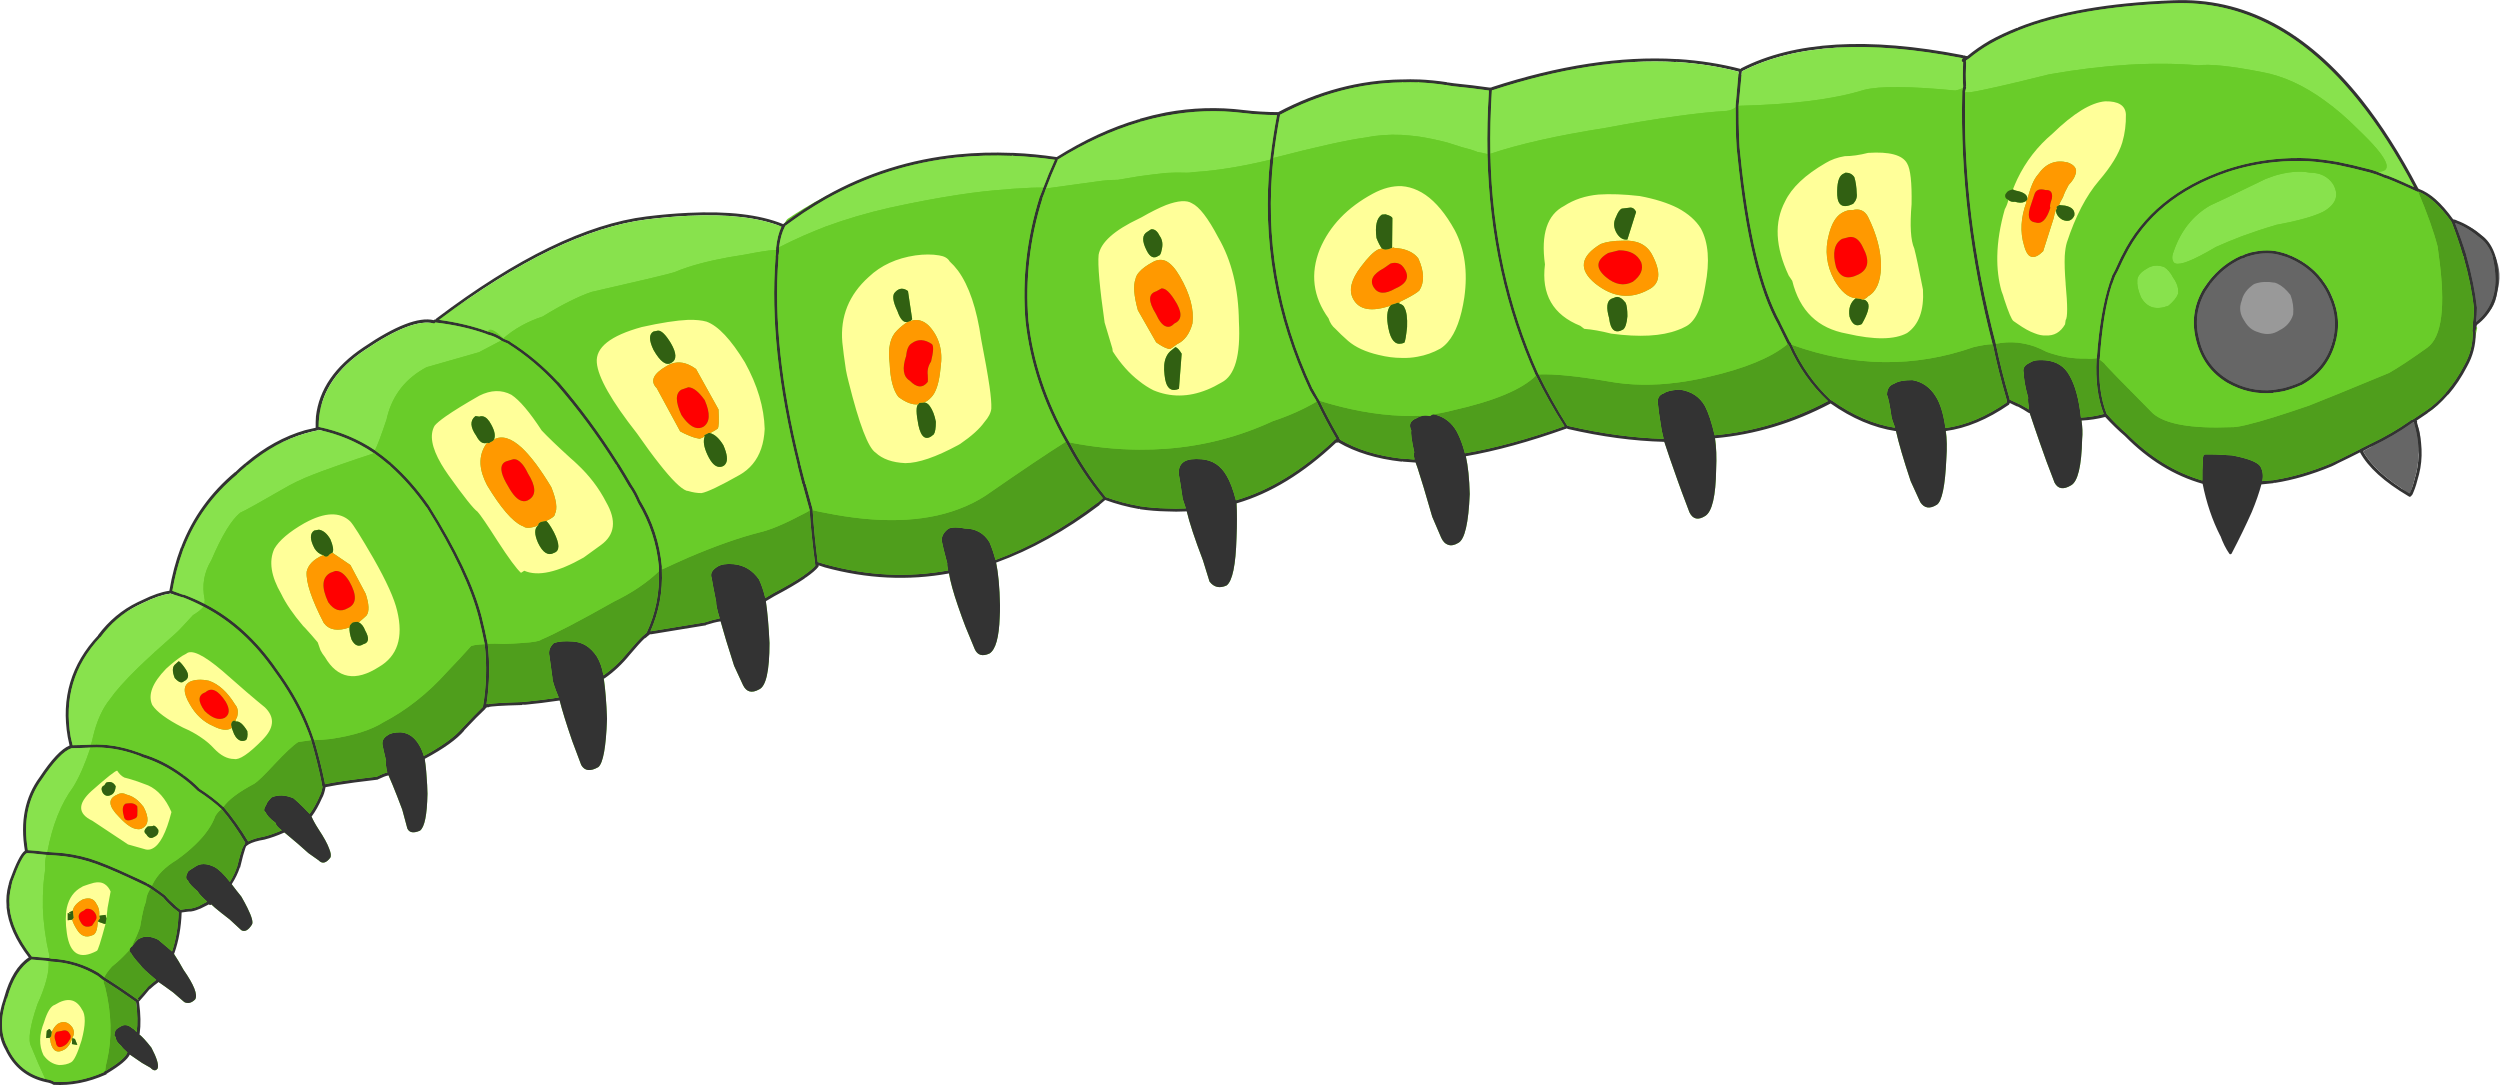 
<svg xmlns="http://www.w3.org/2000/svg" version="1.1" xmlns:xlink="http://www.w3.org/1999/xlink" preserveAspectRatio="none" x="0px" y="0px" width="417px" height="181px" viewBox="0 0 417 181">
<defs>
<g id="Layer1_0_FILL">
<path fill="#69CC29" stroke="none" d="
M 411.1 42.7
Q 410.299 39.898 409.15 36.95 405.95 32.45 405.1 32.6 403.4 31.6 403.25 31.75 398.713 23.013 393.65 16.7 379.951 -0.431 362.45 0.3 346.382 0.903 336.5 4.85 334.002 5.873 331.9 7.05 329.895 8.245 328.25 9.6 327.85 9.9 327.6 9.9
L 327.7 10.1 327.45 10.1 327.6 9.9
Q 327.6 9.65 327.6 9.5 325.244 9.039 323 8.7 302.387 5.576 291.25 12.7 285.753 11.057 279.85 10.55 268.523 9.581 255.7 12.8 252.231 13.671 248.65 14.85 245.75 14.45 242.55 14.15 242.024 14.058 241.5 13.95 238.96 13.593 236.45 13.5 235.121 13.445 233.8 13.45 223.287 13.673 213.3 18.95 210.25 18.95 207.4 18.6 200.967 17.809 194.5 19 192.252 19.457 190 20.1 183.169 22.17 176.3 26.45 172.457 25.975 168.75 25.85 164.171 25.749 159.8 26.2 147.995 27.392 137.7 32.75 135.851 33.706 134.05 34.8 132.712 35.612 131.4 36.5
L 131.2 36.7
Q 130.9 37.2 130.6 37.65 122.65 37.7 115.05 38.25 114.925 38.259 114.8 38.25 91.548 40.072 72.6 53.55 71.45 54.35 70.2 55.15 66.55 56.7 64.8 57.6 54.261 62.76 53.05 69.45 52.881 70.409 52.9 71.4 52.9 71.65 54.2 71.8 52.504 72.037 50.9 72.45 45.496 73.879 41.15 77.4 40.254 78.13 39.4 78.95 33.223 84.103 30.4 91.45 29.087 94.862 28.5 98.75 29 99.3 29.3 99.55 26.4 99.75 23.85 101 23.392 101.125 22.95 101.25 19.148 102.611 16.55 106.15 9.848 113.268 11.55 122.95 11.704 123.741 11.9 124.55 9.85 125.2 6.8 129.8 3.15 134.75 4.45 142.05 3.5 142.35 1.85 147 1.763 147.249 1.7 147.5 1.137 149.399 1.35 151.4 1.754 155.396 5.2 159.8 2.3 161.5 0.95 166.45 -0.85 171.55 1.15 175 3.15 179.25 7.7 180.25 8.55 180.4 9 180.7 13.2 180.95 17.55 179.05 17.6 178.8 17.85 178.8 20.95 176.9 21.45 175.75 22.5 176.45 23.7 177.3
L 25.1 178.1
Q 25.85 178.9 26.3 178.2 26.6 177.3 25.25 174.75 23.85 172.95 23.05 172.4 23.35 170.05 22.65 167.3 22.9 167.2 22.9 167 23.95 165.85 24.8 164.85 25.55 164.15 26.25 163.65 27.2 164.3 28.9 165.55
L 30.75 167.15
Q 31.65 167.6 32.55 166.7 33.25 165.55 30.6 161.75 29.75 160.2 28.9 158.9 29.95 155.8 30.05 152.05 30.25 151.95 31.5 151.8 32.111 151.861 33.2 151.4 33.874 151.106 34.75 150.6 35 150.5 35.05 150.7 35.405 151.024 35.85 151.4 36.848 152.243 38.3 153.35
L 40.25 155.15
Q 41.1 155.65 42 154.25 42.408 153.731 41.25 151.4 40.846 150.586 40.25 149.55 39.35 148.45 38.5 147.3 39.35 145.95 39.8 144.65 40.321 142.481 40.65 141.55 40.931 140.871 41.1 140.85 41.1 140.7 41.3 140.7 42.25 140.1 44.05 139.8 45.6 139.4 47.25 138.7 48.271 139.53 49.7 140.75 50.13 141.143 50.6 141.55 51.009 141.91 51.45 142.3
L 53.15 143.5
Q 54.05 144.45 55.1 143.05 55.331 142.588 54.9 141.55 54.468 140.341 53.15 138.35 52.15 136.8 51.85 135.95 52.7 134.8 53.5 133.05 53.85 132.4 54.05 131.25
L 54 131.1
Q 54.319 131.027 54.7 130.95 57.272 130.45 62.95 129.8 64.1 129.2 64.7 129.1 65.072 129.918 65.5 130.95 66.221 132.694 67.1 135.05
L 67.95 138.2
Q 68.45 139.25 70.05 138.55 71.2 137.7 71.3 132.4 71.279 131.65 71.25 130.95 71.117 128.29 70.8 126.35 75.4 123.85 77.25 121.7 79.5 119.25 80.8 118.05 81.2 117.6 81.4 117.75 81.781 117.512 87.05 117.3 87.319 117.31 87.6 117.3 90.25 117.05 93.3 116.6 93.9 119.1 95.45 123.6
L 96.95 127.6
Q 97.8 129.1 99.8 127.95 101 126.95 101.25 119.9 101.1 115.75 100.7 112.95 103 111.35 104.9 109 106.5 107.1 107.4 106.3
L 107.8 106.3 108.1 105.65
Q 108.3 105.55 108.55 105.55
L 117.7 104.05
Q 119.15 103.55 120.15 103.4 120.9 106.25 122.45 111.05
L 123.95 114.3
Q 124.8 116 126.6 115 128.35 114.25 128.35 107.25 128.15 102.9 127.7 100.05
L 129.05 99.25
Q 132.213 97.551 134.05 96.3 135.727 95.163 136.3 94.4
L 136.2 93.95
Q 136.951 94.182 137.7 94.4 148.084 97.265 158.25 95.4 158.564 97.526 159.8 101.1 160.097 101.996 160.45 102.95 160.731 103.723 161.05 104.55
L 162.6 108.3
Q 163.3 109.8 165.05 109 166.577 108.025 166.75 102.95 166.808 102.041 166.8 101 166.7 96.25 166.1 93.65 174.8 90.45 183.25 84.05
L 184.3 83.15
Q 187.123 84.126 190 84.6 192.234 85 194.5 85.05 196.191 85.148 197.9 85.05 198.55 87.95 200.65 93.45
L 201.75 97
Q 202.85 98.45 204.6 97.65 206.05 96.55 206.25 89.7 206.4 86.1 206.25 83.7 214.65 81.25 222.75 73.6
L 223.25 73.3 223.35 73.55
Q 227.6 76.057 233.8 76.7 234.895 76.84 236.05 76.9 236.221 77.361 236.45 78.05 237.289 80.581 238.9 86.2
L 240.4 89.7
Q 240.846 90.638 241.5 90.85 242.241 91.161 243.25 90.55 244.85 89.7 245.15 82.4 245.05 78.4 244.45 75.85 251.95 74.55 261.05 71.35
L 261.3 71.25
Q 269.9 73.25 277.55 73.45 278.3 75.868 279.85 80.2 280.159 81.061 280.5 82
L 281.8 85.45
Q 282.65 87.2 284.45 86.05 286.15 84.95 286.25 78.35 286.4 75.15 286.05 72.85 296.05 71.95 305.35 67 310.7 70.8 316.2 71.65 316.85 74.7 318.7 80.25
L 320.3 83.75
Q 321.286 85.278 323 84.2 323.025 84.216 323.05 84.2 324.35 83.35 324.65 76.5 324.85 73.7 324.55 71.65 329.65 70.95 334.95 67.3
L 335 66.85
Q 335.767 67.161 336.5 67.5 337.534 68.036 338.5 68.65 338.838 69.75 339.4 71.4 340.167 73.661 341.35 76.95
L 342.7 80.5
Q 343.55 82.1 345.45 80.95 347.15 80 347.3 73.25 347.45 71.7 347.15 69.9 348.47 69.837 349.75 69.6 350.507 69.454 351.25 69.25 352.9 71.1 354.6 72.55 360.45 78.5 367.65 80.5 367.55 78.7 367.7 76.65 367.65 76.45 367.8 76.05 369.45 76 372.2 76.2 376 76.9 376.8 77.9 377.45 79.05 377 80.55 378.184 80.465 379.4 80.25 383.883 79.606 388.8 77.6 389.407 77.301 390 77 392.88 75.585 395.45 74.3 399.1 72.55 402.15 70.4 402.488 70.219 402.8 70.05 402.778 69.995 402.75 69.95 402.794 69.994 402.8 70 403.257 69.782 403.65 69.55 406.2 68.3 408.05 65.95 409.8 63.65 411.2 61 412.55 58.4 413 55.6 413.107 55.151 413.2 54.7 412.9 54.35 412.9 54.1 412.75 54.1 412.7 54.25 412.9 52.8 412.9 51.35 412.437 47.215 411.1 42.7
M 368.1 47.3
Q 369.711 45.079 372.3 43.6 373.135 43.127 373.95 42.7 374.579 42.36 375.2 42.05 377 41.85 378.9 42 379.012 41.814 379.4 41.9 379.534 41.973 379.7 42.05 380.15 42 381.05 42.3 381.627 42.478 382.15 42.7 385.643 44.113 387.8 47.3 388.058 47.687 388.3 48.1 390.75 52.1 389.15 56.7 388 61.5 383.95 63.95 381.694 65.128 379.4 65.4 377.119 65.648 374.8 65 370.15 63.65 367.65 59.45 365.2 55.15 366.4 50.65
L 366.55 50.35
Q 367.145 48.681 368.1 47.3 Z"/>

<path fill="#666666" stroke="none" d="
M 372.3 43.6
Q 369.711 45.079 368.1 47.3 367.145 48.681 366.55 50.35
L 366.4 50.65
Q 365.2 55.15 367.65 59.45 370.15 63.65 374.8 65 377.119 65.648 379.4 65.4 381.694 65.128 383.95 63.95 388 61.5 389.15 56.7 390.75 52.1 388.3 48.1 388.058 47.687 387.8 47.3 385.643 44.113 382.15 42.7 381.627 42.478 381.05 42.3 380.15 42 379.7 42.05 379.534 41.973 379.4 41.9 379.012 41.814 378.9 42 377 41.85 375.2 42.05 374.579 42.36 373.95 42.7 373.135 43.127 372.3 43.6
M 375.4 85.3
Q 376.45 82.7 377 80.55 377.45 79.05 376.8 77.9 376 76.9 372.2 76.2 369.45 76 367.8 76.05 367.65 76.45 367.7 76.65 367.55 78.7 367.65 80.5 368.55 85.3 370.6 89.3 371.2 91 372.05 92.2 373.95 88.5 375.4 85.3
M 402.95 70.35
Q 402.895 70.543 402.15 70.4 399.1 72.55 395.45 74.3 396.65 77.05 401.95 82.85 403.1 78.05 403.15 76.3 404.402 73.054 402.95 70.35
M 409.15 36.95
Q 410.299 39.898 411.1 42.7 412.437 47.215 412.9 51.35 412.9 52.8 412.7 54.25 412.75 54.1 412.9 54.1 414.6 52.9 415.6 51.45 416.35 50.3 416.5 48.75 417.482 45.634 416.15 42.7 415.943 42.197 415.65 41.7 413.9 38.15 409.8 37.05 409.1 36.7 409.15 36.95 Z"/>
</g>

<g id="Layer0_0_FILL">
<path fill="#333333" stroke="none" d="
M 409.9 36.8
Q 409.506 36.625 409.3 36.6 409.255 36.588 409.2 36.6 406.258 32.506 403.45 31.5 403.402 31.456 403.35 31.4 398.916 22.908 394 16.7 380.163 -0.715 362.45 0.05 346.49 0.656 336.65 4.55 336.582 4.601 336.55 4.65 336.473 4.646 336.4 4.65 333.959 5.619 331.9 6.75 329.832 7.956 328.15 9.35 327.896 9.37 327.7 9.25 327.643 9.231 327.55 9.25
L 327.5 9.25
Q 327.471 9.213 327.4 9.2 303.689 4.581 290.4 11.4 290.376 11.451 290.35 11.5 285.334 10.197 279.85 9.85 279.798 9.85 279.7 9.85 279.687 9.851 279.6 9.85 265.679 9.052 248.8 14.55 248.776 14.585 248.75 14.6 248.709 14.601 248.65 14.6 248.586 14.59 248.5 14.6 248.472 14.607 248.4 14.6 245.637 14.201 242.6 13.9 242.037 13.799 241.5 13.75 241.468 13.743 241.4 13.75 241.37 13.712 241.3 13.7 238.975 13.349 236.7 13.25 236.631 13.25 236.55 13.25 236.52 13.251 236.45 13.25 235.25 13.2 234.05 13.25 233.98 13.251 233.9 13.25 233.869 13.25 233.8 13.25 223.261 13.397 213.2 18.7 210.227 18.695 207.4 18.35 200.977 17.555 194.5 18.75 192.339 19.172 190.15 19.8 190.092 19.826 190.05 19.9 189.986 19.884 189.9 19.9 183.096 21.906 176.25 26.2 172.585 25.648 169 25.5 168.931 25.5 168.85 25.5 168.82 25.501 168.75 25.5 164.165 25.318 159.8 25.75 147.94 26.942 137.7 32.7 135.849 33.745 134.05 34.95 132.3 36.099 130.6 37.4 130.577 37.385 130.55 37.35 124.781 35.011 114.8 35.5 111.56 35.645 107.85 36.1 92.869 37.949 72.75 53.15 72.675 53.211 72.65 53.3
L 72.6 53.3
Q 72.574 53.3 72.5 53.3 72.468 53.339 72.4 53.35
L 72.35 53.4
Q 68.578 52.523 60.6 57.95 53.488 62.704 52.7 69.45 52.633 70.381 52.65 71.35 51.767 71.531 50.9 71.75 45.646 73.276 41 77.2 40.948 77.243 40.9 77.3 40.855 77.304 40.8 77.35 40 78.001 39.25 78.75
L 39.2 78.75
Q 33.093 83.857 30.25 91.15 30.256 91.199 30.25 91.25 30.2 91.285 30.15 91.35 28.885 94.707 28.25 98.55 28.25 98.547 28.2 98.55 26.343 98.802 23.7 100.1 23.32 100.287 22.95 100.45 19.051 102.336 16.35 105.95
L 16.35 106
Q 9.608 113.177 11.3 122.95 11.436 123.644 11.6 124.35
L 11.6 124.35
Q 9.558 125.184 6.6 129.65 2.932 134.613 4.15 141.9 3.166 142.56 1.6 146.9
L 1.6 146.9
Q 1.51 147.175 1.45 147.45 1.442 147.514 1.45 147.55 1.419 147.615 1.4 147.65 0.942 149.374 1.1 151.15 1.108 151.229 1.1 151.25 1.089 151.341 1.1 151.4 1.489 155.384 4.8 159.7 2.029 161.52 0.7 166.35
L 0.7 166.35
Q -1.129 171.595 0.9 175.1
L 0.9 175.1
Q 2.979 179.468 7.65 180.5 8.434 180.633 8.85 180.9 8.907 180.942 8.95 180.95 13.237 181.203 17.65 179.25 17.709 179.249 17.75 179.2 17.788 179.156 17.8 179.1 17.807 179.052 17.85 179.05 17.918 179.056 17.95 179 21.122 177.091 21.65 175.9 22.618 176.534 23.7 177.3
L 25.1 178.1
Q 25.85 178.9 26.3 178.2 26.6 177.3 25.25 174.75 24.017 173.164 23.25 172.55 23.289 172.496 23.3 172.4 23.605 170.205 23.2 167.2 23.189 167.153 23.15 167.1 24.153 165.993 24.95 165
L 25 165
Q 25.724 164.331 26.4 163.85 26.436 163.826 26.45 163.8 27.38 164.433 28.9 165.55
L 30.75 167.15
Q 31.65 167.6 32.55 166.7 33.25 165.55 30.6 161.75 29.816 160.321 29 159.1 29.098 159.056 29.1 158.95 30.167 155.917 30.3 152.2 30.61 152.159 31.45 152.05
L 31.5 152.05
Q 32.167 152.09 33.3 151.6 33.36 151.602 33.4 151.55 33.488 151.572 33.55 151.5 34.113 151.231 34.85 150.85 34.874 150.89 34.9 150.9 35.007 150.977 35.1 150.95 35.182 150.927 35.25 150.85 35.519 151.121 35.85 151.4 36.848 152.243 38.3 153.35
L 40.25 155.15
Q 41.1 155.65 42 154.25 42.408 153.731 41.25 151.4 40.846 150.586 40.25 149.55 39.427 148.544 38.65 147.5 38.677 147.467 38.7 147.4 39.566 146.049 40 144.7
L 40.05 144.7
Q 40.605 142.374 40.9 141.55 41.045 141.129 41.1 141.1 41.215 141.092 41.25 141 41.307 140.989 41.3 140.95 41.375 140.957 41.4 140.9 41.455 140.904 41.45 140.85 42.397 140.325 44.1 140.05
L 44.1 140.05
Q 45.687 139.639 47.35 138.9 47.408 138.903 47.45 138.85 48.404 139.645 49.7 140.75 50.13 141.143 50.6 141.55 51.009 141.91 51.45 142.3
L 53.15 143.5
Q 54.05 144.45 55.1 143.05 55.331 142.588 54.9 141.55 54.468 140.341 53.15 138.35 52.28 137.001 51.95 136.15 52.004 136.157 52.05 136.1 52.913 134.93 53.7 133.15
L 53.7 133.15
Q 54.092 132.498 54.3 131.3 55.065 131.134 56.2 130.95 58.692 130.542 62.95 130.05 63.027 130.045 63.05 130 64.177 129.45 64.75 129.35 64.78 129.345 64.8 129.3 65.129 130.059 65.5 130.95 66.221 132.697 67.1 135.05
L 67.95 138.2
Q 68.45 139.25 70.05 138.55 71.2 137.7 71.3 132.4 71.279 131.65 71.25 130.95 71.127 128.462 70.85 126.6 70.883 126.597 70.9 126.55 75.579 124.05 77.45 121.85
L 77.4 121.85
Q 79.645 119.458 80.95 118.25
L 80.95 118.2
Q 81.006 118.201 81 118.15 81.209 117.967 81.25 117.95 81.318 117.996 81.4 118 81.468 117.997 81.5 117.95 81.918 117.741 87.05 117.6 87.153 117.599 87.2 117.5 87.254 117.55 87.3 117.55 87.45 117.55 87.6 117.55
L 87.6 117.55
Q 90.274 117.3 93.3 116.85
L 93.35 116.85
Q 93.974 119.314 95.45 123.6
L 96.95 127.6
Q 97.8 129.1 99.8 127.95 101 126.95 101.25 119.9 101.107 115.932 100.7 113.2 100.795 113.188 100.85 113.15 103.178 111.53 105.1 109.15 106.684 107.268 107.55 106.45
L 107.55 106.5 108.35 105.85 108.4 105.8
Q 108.466 105.797 108.55 105.8
L 108.6 105.8 117.75 104.3 117.75 104.25
Q 119.196 103.791 120.15 103.65
L 120.2 103.65
Q 120.965 106.45 122.45 111.05
L 123.95 114.3
Q 124.8 116 126.6 115 128.35 114.25 128.35 107.25 128.159 103.094 127.75 100.3 127.784 100.301 127.8 100.25
L 129.15 99.45
Q 132.34 97.762 134.2 96.5 134.261 96.46 134.25 96.4 134.346 96.388 134.4 96.35 135.939 95.272 136.5 94.55 136.535 94.505 136.55 94.45 136.562 94.4 136.55 94.35
L 136.55 94.3
Q 137.085 94.497 137.6 94.65 148.088 97.513 158.3 95.65 158.639 97.734 159.8 101.1 160.097 101.995 160.45 102.95 160.731 103.722 161.05 104.55
L 162.6 108.3
Q 163.3 109.8 165.05 109 166.577 108.025 166.75 102.95 166.808 102.041 166.8 101 166.704 96.46 166.15 93.85
L 166.15 93.85
Q 174.913 90.669 183.4 84.25
L 183.4 84.2 184.35 83.4
Q 187.107 84.402 189.95 84.9 190.02 84.909 190.05 84.85 190.143 84.938 190.2 84.95 192.355 85.258 194.5 85.3 196.208 85.39 197.9 85.3
L 197.95 85.3
Q 198.638 88.18 200.65 93.45
L 201.75 97
Q 202.85 98.45 204.6 97.65 206.05 96.55 206.25 89.7 206.392 86.291 206.25 83.95
L 206.3 83.95
Q 214.739 81.491 222.85 73.85
L 223.25 73.8
Q 227.56 76.302 233.75 77 233.859 77.011 233.9 76.95 233.971 76.992 234 77 235.037 77.1 236.05 77.15 236.096 77.15 236.1 77.1 236.276 77.526 236.45 78.05 237.289 80.581 238.9 86.2
L 240.4 89.7
Q 240.846 90.638 241.5 90.85 242.241 91.161 243.25 90.55 244.85 89.7 245.15 82.4 245.055 78.593 244.5 76.1 252.011 74.79 261.1 71.55 261.197 71.551 261.25 71.5 261.322 71.511 261.35 71.45 261.432 71.529 261.5 71.55 269.976 73.503 277.55 73.7 277.589 73.7 277.6 73.7 278.375 76.077 279.85 80.2 280.159 81.061 280.5 82
L 281.8 85.45
Q 282.65 87.2 284.45 86.05 286.15 84.95 286.25 78.35 286.392 75.321 286.05 73.1 296.053 72.204 305.35 67.3 310.67 71.051 316.15 71.9 316.204 71.907 316.25 71.9 316.923 74.919 318.7 80.25
L 320.3 83.75
Q 321.3 85.3 323.05 84.2 324.35 83.35 324.65 76.5 324.838 73.868 324.55 71.9 329.737 71.191 335.1 67.5 335.148 67.472 335.15 67.4 335.202 67.366 335.2 67.3
L 335.2 67.2
Q 335.793 67.46 336.35 67.75 336.471 67.827 336.55 67.8 336.598 67.847 336.65 67.85 337.537 68.313 338.35 68.85 338.456 68.914 338.55 68.9
L 338.55 68.9
Q 338.898 69.926 339.4 71.4 340.167 73.661 341.35 76.95
L 342.7 80.5
Q 343.55 82.1 345.45 80.95 347.15 80 347.3 73.25 347.44 71.807 347.2 70.15 349.229 70.051 351.15 69.55 352.778 71.32 354.4 72.7
L 354.45 72.75
Q 360.275 78.674 367.4 80.7 368.342 85.457 370.35 89.4
L 370.35 89.35
Q 370.985 91.118 371.85 92.35 371.896 92.424 371.95 92.45 372.064 92.467 372.15 92.4 372.233 92.397 372.25 92.3 374.175 88.612 375.6 85.4 376.644 82.886 377.2 80.8 378.169 80.692 379.15 80.6 379.256 80.588 379.3 80.5 379.379 80.559 379.45 80.55 383.974 79.842 388.9 77.8 389.457 77.552 390 77.25 391.923 76.34 393.65 75.45 395.663 79.18 401.7 82.75 401.852 82.88 402 82.85 402.132 82.845 402.25 82.65 402.431 82.51 402.6 82 402.987 81.131 403.5 79.1 404.507 75.09 403.15 70.45 403.227 70.391 403.15 70.25 403.157 70.203 403.1 70.15 403.684 69.757 404.95 68.9
L 404.9 68.9
Q 406.549 67.845 408.35 65.8
L 408.4 65.8
Q 410.164 63.74 411.5 61.15 412.953 58.566 412.95 55.6 412.946 55.388 412.9 55.25 413.097 54.507 413.15 54.2 416.746 51.468 416.75 46.55 416.703 44.408 416.3 42.85 416.28 42.813 416.2 42.75 416.257 42.699 416.2 42.6 415.551 40.594 414.25 39.5 411.809 37.474 409.85 36.8
L 409.9 36.8
M 408.9 37.05
Q 408.93 37.079 408.95 37.1 410.054 39.972 410.85 42.7 410.889 42.737 410.9 42.75 410.918 42.831 410.95 42.85 410.929 42.945 410.95 43 412.194 47.386 412.65 51.35
L 412.65 51.35
Q 412.647 52.8 412.45 54.2
L 412.45 54.35
Q 412.449 54.759 412.4 55.1 412.373 55.23 412.4 55.3
L 412.45 55.35
Q 412.454 55.454 412.45 55.6 412.447 58.434 411.05 60.9 409.744 63.443 408 65.45
L 408 65.5
Q 406.24 67.462 404.65 68.5
L 404.65 68.5
Q 403.185 69.492 402.65 69.85 402.546 69.884 402.5 69.95 402.241 70.054 402 70.15
L 402 70.2
Q 398.973 72.336 395.35 74.05 394.538 74.475 393.65 74.9 393.644 74.942 393.6 74.95 391.892 75.813 390 76.75 389.359 77.052 388.7 77.35 383.853 79.347 379.4 80.05 379.375 80.046 379.35 80.05 379.28 80.062 379.2 80.1 379.182 80.093 379.1 80.1 378.217 80.182 377.35 80.25 377.652 78.872 377 77.75
L 377 77.75
Q 376.183 76.68 372.25 75.95
L 372.2 75.95
Q 369.459 75.749 367.8 75.8 367.718 75.804 367.65 75.85 367.595 75.887 367.55 75.95 367.386 76.432 367.45 76.65 367.316 78.516 367.35 80.15 360.442 78.128 354.75 72.35
L 354.75 72.35
Q 353.106 70.948 351.5 69.15 351.476 69.099 351.4 69.05 349.908 65.282 350.2 59.95 350.249 59.884 350.25 59.8
L 350.25 59.75
Q 350.791 52.008 352.3 47.35 352.342 47.337 352.35 47.3 352.402 47.246 352.4 47.15 352.621 46.588 352.8 46.05 353.089 45.607 354.05 43.5 354.177 43.263 354.3 43 354.368 42.957 354.35 42.85 354.398 42.85 354.4 42.8 354.45 42.75 354.45 42.7 359.346 32.869 371.55 28.7 375.376 27.444 379.4 27.05 382.208 26.756 385.1 26.9 387.264 27.051 389.85 27.5 392.338 28 395.35 28.8 396.413 29.089 397.5 29.55 397.524 29.59 397.55 29.6 398.441 29.798 403.15 31.95 403.235 32.019 403.3 32
L 403.35 32 403.35 31.95
Q 406.064 33.025 408.9 37
L 408.9 37.05
M 411.45 42.85
Q 411.432 42.819 411.4 42.75 411.405 42.74 411.4 42.7 411.41 42.663 411.4 42.6 410.587 39.973 409.5 37.2 409.595 37.224 409.7 37.25
L 409.7 37.25
Q 411.591 37.926 413.95 39.9 415.125 40.886 415.75 42.7 415.762 42.737 415.75 42.75 415.789 42.817 415.8 42.85 415.777 42.934 415.8 43 416.196 44.492 416.25 46.55 416.254 51.087 413 53.7 413.151 52.52 413.15 51.35
L 413.15 51.3
Q 412.702 47.301 411.45 42.85
M 379.4 26.55
Q 375.298 26.959 371.4 28.25 358.916 32.51 353.95 42.6 353.952 42.649 353.95 42.7 353.907 42.728 353.85 42.75 353.723 43.038 353.6 43.3 352.641 45.428 352.4 45.8 352.385 45.849 352.35 45.85 352.175 46.425 351.95 47 351.957 47.065 351.95 47.1 351.899 47.151 351.85 47.2 351.863 47.262 351.85 47.3 350.304 51.955 349.75 59.7
L 349.75 59.75
Q 349.704 59.812 349.7 59.85 349.411 65.243 350.9 69.05 349.074 69.554 347.15 69.65
L 347.1 69.65
Q 346.612 65.084 345.2 62.65 343.95 60.35 341.2 60.1 340.098 60.013 339.4 60.15 338.894 60.269 338.6 60.5 337.15 61.1 337.6 62.35 337.5 63.4 338.3 66.35 338.209 66.805 338.45 68.3 337.67 67.84 336.85 67.4 336.786 67.395 336.7 67.4 336.685 67.357 336.6 67.3 336.562 67.292 336.5 67.25 335.85 66.924 335.2 66.65 335.219 66.597 335.2 66.5 333.8 61.738 332.9 57.35
L 332.9 57.3
Q 327.305 35.863 327.8 15.5 327.799 15.428 327.75 15.35
L 327.75 15.3
Q 327.8 15.296 327.8 15.25 327.811 15.119 327.95 14.65 327.977 14.571 327.9 14.45
L 327.9 14.45
Q 327.95 14.399 327.95 14.3 327.851 12.387 327.95 10.35 327.95 10.283 327.9 10.2 327.938 10.192 327.95 10.15 327.958 10.111 327.95 10.05 328.144 9.993 328.35 9.8
L 328.4 9.8
Q 328.427 9.778 328.45 9.75 330.009 8.46 331.9 7.35 333.996 6.15 336.5 5.15 336.55 5.145 336.6 5.1 336.668 5.099 336.7 5.05 336.777 5.054 336.85 5 346.61 1.144 362.45 0.55 379.753 -0.151 393.3 16.7 398.229 22.8 402.65 31.2 398.49 29.287 397.65 29.1 397.107 28.852 396.55 28.65 396.044 28.452 395.5 28.3 392.462 27.499 389.95 27 387.336 26.549 385.15 26.4
L 385.15 26.4
Q 382.221 26.259 379.4 26.55
M 327.3 9.7
L 327.35 9.7
Q 327.35 9.759 327.35 9.8
L 327.25 9.9
Q 327.201 9.997 327.2 10.1 327.201 10.203 327.25 10.25 327.347 10.349 327.45 10.35 327.349 12.413 327.45 14.35 327.451 14.427 327.45 14.45
L 327.45 14.5
Q 327.418 14.636 327.4 14.7 327.291 15.114 327.3 15.25 327.301 15.32 327.3 15.35 327.301 15.43 327.3 15.5 326.796 35.906 332.35 57.4 332.392 57.443 332.4 57.45 333.303 61.875 334.7 66.65 334.719 66.735 334.75 66.75 334.75 66.812 334.75 66.85
L 334.7 67.15
Q 329.522 70.714 324.5 71.4 324.011 67.889 322.9 66.15 321.5 63.85 319 63.4 316.85 63.4 315.95 64 314.75 64.4 314.75 65.85 315.1 66.7 315.5 69.5 315.546 69.868 316.1 71.35 310.748 70.511 305.55 66.8
L 305.5 66.8
Q 305.479 66.783 305.45 66.75
L 305.4 66.75
Q 301.266 62.874 298.85 57.5 298.823 57.409 298.75 57.3 298.764 57.274 298.75 57.25
L 298.55 57 297 53.9 297 53.85
Q 292.246 45.305 290.3 25.85 290.002 23.882 290 17.65
L 290 17.65 290.55 11.9
Q 290.608 11.911 290.65 11.85 303.811 5.12 327.3 9.7
M 402.55 70.45
Q 402.604 70.445 402.65 70.4
L 402.65 70.45 402.65 70.5
Q 403.981 75.058 403 79 402.513 80.968 402.15 81.8 402.042 82.151 401.9 82.3 396.089 78.822 394.15 75.25 394.867 74.872 395.55 74.5 399.21 72.772 402.25 70.6 402.407 70.539 402.55 70.45
M 289.5 17.6
L 289.5 17.65
Q 289.5 17.782 289.5 17.9 289.505 23.964 289.8 25.9 291.754 45.495 296.55 54.1
L 296.55 54.1 298.1 57.25
Q 298.137 57.275 298.15 57.3
L 298.15 57.35 298.35 57.55
Q 300.739 62.997 304.9 66.9 295.809 71.717 286 72.6
L 286 72.6
Q 285.267 69.436 284.4 67.75 283.1 65.45 280.3 65 280.066 65.011 279.85 65 278.128 65.156 277.55 65.6 276.3 66 276.55 67.45 276.6 68.3 277.1 71.35 277.1 71.536 277.5 73.2 269.99 72.989 261.6 71.05 261.53 71.039 261.45 71.05 258.777 66.803 256.65 62.45 256.646 62.443 256.6 62.4 249.047 45.646 248.6 25.75 248.599 25.708 248.6 25.65 248.505 20.599 248.85 15.05 248.93 15.062 248.95 15.05 265.721 9.56 279.55 10.35 279.652 10.35 279.7 10.3 279.763 10.349 279.8 10.35
L 279.85 10.35
Q 285.154 10.698 290 11.95
L 289.5 17.6
M 207.35 18.85
Q 210.092 19.183 213 19.2 212.346 22.59 211.9 26.4 211.887 26.54 211.85 26.65 209.794 46.498 218.5 65.1
L 218.5 65.1
Q 218.987 65.975 219.5 66.75 219.511 66.802 219.5 66.8
L 219.55 66.85
Q 219.564 66.942 219.6 67
L 219.65 67.05
Q 221.083 70.074 222.9 73.2
L 222.6 73.35
Q 222.595 73.396 222.55 73.4
L 222.55 73.45
Q 214.506 81.025 206.15 83.45 205.46 80.783 204.6 79.35 203.15 76.8 200.4 76.6 198.5 76.45 197.6 76.95 196.45 77.6 196.65 79.25 196.8 80 197.2 82.7 197.2 83.12 197.8 84.8 196.146 84.884 194.5 84.8 192.381 84.755 190.25 84.45 190.219 84.442 190.15 84.45 190.121 84.412 190.05 84.4 190.025 84.396 190 84.4 187.153 83.904 184.4 82.9 184.4 82.861 184.35 82.8 180.943 78.618 178.4 73.8 178.319 73.656 178.2 73.45 172.698 63.773 171.55 53.5 170.709 43.176 173.9 33.05
L 173.85 33.1
Q 174.125 32.451 174.25 32.1
L 174.25 32.05
Q 174.342 31.874 174.35 31.75 174.409 31.674 174.4 31.6
L 174.4 31.65
Q 174.475 31.55 174.5 31.45
L 174.5 31.4
Q 175.326 29.187 176.4 26.8 176.46 26.723 176.4 26.65 183.213 22.404 190 20.4 190.037 20.411 190.05 20.4 190.158 20.374 190.2 20.3 190.264 20.316 190.3 20.3 192.414 19.692 194.5 19.3 200.952 18.064 207.35 18.85
M 174.05 31.25
Q 174.054 31.291 174 31.3 174.004 31.391 173.95 31.45
L 173.95 31.45
Q 173.925 31.625 173.8 31.9
L 173.8 31.9
Q 173.675 32.248 173.4 32.9
L 173.4 32.9
Q 170.19 43.124 171.05 53.55 172.202 63.926 177.75 73.7 180.385 78.739 183.95 83.1
L 183.95 83.1 183.1 83.85 183.05 83.85
Q 174.68 90.23 166.05 93.4 165.611 91.76 165.05 90.45 163.65 88.15 160.9 88.15 160.308 88.024 159.8 88 158.891 87.926 158.25 88.15 156.95 89.1 157.1 90.3 157.25 91.15 158 93.95 157.956 94.343 158.15 95.15 148.101 96.984 137.75 94.15 137.102 93.982 136.4 93.75 135.803 89.062 135.55 85.1 135.553 85.067 135.55 85
L 135.55 84.95
Q 134.95 82.825 134.4 80.75 134.374 80.693 134.3 80.65 134.315 80.586 134.3 80.5 134.172 80.05 134.05 79.55 133.788 78.579 133.55 77.6 133.532 77.536 133.5 77.5 133.509 77.446 133.5 77.4 133.507 77.376 133.5 77.35 128.708 58.042 129.85 43.1
L 129.85 43.1
Q 129.85 43.023 129.85 42.95 129.883 42.869 129.85 42.8 129.875 42.742 129.85 42.65 129.853 42.604 129.85 42.5 129.894 42.488 129.9 42.45 129.902 42.177 129.95 41.95 129.963 41.886 129.95 41.8 129.95 41.791 129.95 41.75 129.95 41.65 129.95 41.6
L 129.95 41.55
Q 129.95 41.472 129.95 41.4 129.959 41.342 129.95 41.25 130.221 39.109 130.95 37.75
L 130.95 37.7
Q 132.493 36.57 134.05 35.5 135.848 34.326 137.7 33.25 147.935 27.462 159.8 26.25 164.165 25.818 168.75 26 168.819 26 168.85 25.95 168.93 25.999 169 26 172.425 26.144 175.95 26.65 174.864 29.042 174.05 31.25
L 174.05 31.25
M 129.45 41.65
Q 129.428 41.684 129.4 41.7 129.404 41.81 129.45 41.9 129.398 42.161 129.4 42.45 129.354 42.6 129.35 42.75
L 129.35 42.9
Q 129.35 42.994 129.35 43.05
L 129.35 43.1
Q 128.198 58.054 133 77.4 132.994 77.425 133 77.45 133.018 77.513 133.05 77.55 133.029 77.627 133.05 77.7 133.4 79.162 133.8 80.65 133.826 80.757 133.9 80.8 133.884 80.864 133.9 80.9 134.45 82.975 135.05 85.1
L 135.05 85.15
Q 135.308 89.189 135.95 93.95
L 135.95 94 136 94.35
Q 135.466 94.995 134.1 95.95 134.038 95.99 134 96.05 133.954 96.063 133.9 96.1 132.06 97.338 128.9 99
L 127.65 99.75
Q 127.208 97.912 126.6 96.65 125 94.35 122.35 94.1 120.6 93.95 119.7 94.5 118.3 95.35 118.7 96.4 118.85 97.4 119.45 100.35 119.403 101.013 120.05 103.15 119.067 103.322 117.6 103.8
L 117.65 103.8 108.5 105.3
Q 110.64 100.458 110.4 95.1 110.4 95.05 110.4 95
L 110.4 94.95
Q 110.4 94.877 110.4 94.8 110.4 94.65 110.4 94.5
L 110.4 94.45
Q 109.849 88.621 106.85 83.6
L 106.85 83.65
Q 106.172 82.042 105.4 80.95 104.375 79.175 103.3 77.45 103.274 77.401 103.2 77.35 103.185 77.319 103.15 77.25 98.551 69.949 93.2 63.75
L 93.15 63.75
Q 89.402 59.708 85 56.95
L 85 56.9
Q 84.39 56.643 84 56.5 82.752 55.615 81.4 55.3
L 81.4 55.3 81.4 55.3
Q 77.704 53.957 73.25 53.35 93.118 38.44 107.9 36.6 111.584 36.146 114.8 36 124.652 35.511 130.35 37.8 129.676 39.23 129.45 41.35
L 129.45 41.4
Q 129.45 41.45 129.45 41.55
L 129.45 41.65
M 83.7 56.9
Q 83.723 56.916 83.75 56.9 84.152 57.076 84.8 57.35
L 84.75 57.35
Q 89.098 60.092 92.8 64.1
L 92.8 64.1
Q 98.103 70.199 102.65 77.4 102.71 77.463 102.75 77.5 102.785 77.589 102.85 77.6 102.844 77.676 102.85 77.7 103.925 79.425 104.95 81.2
L 105 81.25
Q 105.737 82.28 106.4 83.85
L 106.4 83.85
Q 109.351 88.779 109.9 94.5 109.9 94.662 109.9 94.8 109.9 94.95 109.9 95.1 109.905 95.215 109.9 95.3 110.101 100.701 107.85 105.55
L 107.85 105.55 107.2 106.1 107.2 106.1
Q 106.316 106.932 104.7 108.85 102.867 111.116 100.65 112.65 100.342 110.805 99.55 109.5 97.95 107.1 95.5 107 93.6 106.85 92.4 107.25 91.35 108.2 91.65 109.45 91.8 110.5 92.15 113.1 92.102 113.675 93.2 116.35 90.208 116.801 87.6 117.05
L 87.55 117.05
Q 87.444 117.05 87.3 117.05 87.197 117.051 87.1 117.1 87.095 117.1 87.05 117.1 82.36 117.239 81.45 117.45 81.318 117.401 81.15 117.45 81.919 112.398 81.35 107.4
L 81.35 107.4
Q 80.9 105.1 80.35 102.9 78.385 95.268 71.55 84.35
L 71.55 84.35
Q 68.739 80.334 65.45 77.4 65.416 77.375 65.35 77.35 65.328 77.264 65.25 77.2 63.95 76.1 62.6 75.15
L 62.55 75.1
Q 58.314 72.266 53.15 71.2 53.148 70.309 53.25 69.45 54.035 62.943 60.9 58.35 68.723 53.045 72.35 53.95 72.412 53.967 72.45 53.95 72.533 53.927 72.55 53.85
L 72.65 53.8
Q 77.383 54.354 81.25 55.75
L 81.3 55.8
Q 82.494 56.073 83.6 56.8 83.65 56.865 83.7 56.9
M 39.55 79.15
L 39.55 79.1
Q 40.313 78.388 41.1 77.75 41.152 77.707 41.15 77.65 41.245 77.645 41.3 77.6 41.42 77.499 41.55 77.4 45.944 73.758 50.9 72.3 51.913 72.006 52.95 71.8 53.04 71.776 53.1 71.7 58.148 72.753 62.3 75.55 62.348 75.584 62.4 75.6 63.573 76.453 64.7 77.4 64.831 77.499 64.95 77.6 64.996 77.638 65.05 77.65 65.062 77.725 65.1 77.75 68.361 80.666 71.15 84.65
L 71.15 84.6
Q 77.914 95.432 79.85 103 80.395 105.182 80.85 107.45
L 80.85 107.5
Q 81.439 112.668 80.55 117.9 79.272 119.132 77.05 121.5
L 77.05 121.5
Q 75.23 123.639 70.7 126.1 70.392 125.054 69.9 124.25 68.75 122.3 66.85 122.15 65.25 122.15 64.65 122.65 63.65 123.25 63.8 124.25 63.9 124.85 64.4 126.9 64.262 127.453 64.6 128.85 64.015 128.957 62.85 129.55 56.705 130.261 54.2 130.8 54.203 130.621 54.15 130.4 53.454 127.01 52.4 123.45 52.411 123.412 52.4 123.35
L 52.35 123.35
Q 51.743 121.487 50.9 119.6 49.071 115.61 46.25 111.75 41.17 104.347 34.2 100.75 34.172 100.747 34.1 100.7 32.446 99.854 30.7 99.2 30.636 99.185 30.55 99.2 30.524 99.191 30.45 99.15 30.438 99.161 30.4 99.15 29.592 98.84 28.75 98.55 29.322 95.173 30.4 92.15 30.51 91.853 30.6 91.55 30.644 91.501 30.65 91.45 30.7 91.415 30.7 91.35 33.501 84.159 39.55 79.15
M 50.9 120.85
Q 51.453 122.15 51.9 123.45
L 51.9 123.5 51.9 123.5
Q 52.949 127.112 53.65 130.55
L 53.65 130.55
Q 53.713 130.783 53.7 130.95 53.748 131.03 53.75 131.1
L 53.75 131.15
Q 53.778 131.219 53.8 131.25 53.6 132.316 53.25 132.9
L 53.25 132.95
Q 52.498 134.644 51.65 135.75 50.527 134.563 49.7 133.8 49.284 133.421 48.95 133.15 46.95 132.3 45.3 133 44.45 133.9 44.45 134.15 43.75 135.3 44.3 135.45 44.55 136.2 45.95 137.25 46.04 137.789 47 138.5 45.463 139.177 44 139.55 42.352 139.833 41.4 140.35 39.492 137.177 37.35 134.65
L 37.3 134.6
Q 37.306 134.607 37.25 134.6 35.527 132.995 33.2 131.5
L 33.25 131.5
Q 32.063 130.311 30.75 129.35 30.696 129.313 30.6 129.3 30.611 129.24 30.55 129.2 30.475 129.145 30.4 129.1 27.232 126.793 23.75 125.75
L 23.8 125.75
Q 23.374 125.605 22.95 125.45 18.96 124.022 15.2 124.2
L 15.2 124.2
Q 13.273 124.291 12.1 124.3 12.104 124.275 12.1 124.25 11.947 123.594 11.8 122.95 10.118 113.359 16.7 106.3
L 16.75 106.3
Q 19.288 102.842 22.95 101 23.416 100.781 23.9 100.55 26.456 99.298 28.25 99.05 28.352 99.039 28.4 99
L 28.4 99
Q 29.375 99.288 30.3 99.6 30.363 99.642 30.4 99.65 30.451 99.648 30.5 99.6 30.526 99.659 30.55 99.65 32.284 100.32 33.95 101.2
L 33.95 101.2
Q 40.83 104.753 45.85 112.05 49.001 116.345 50.9 120.85
M 40.9 140.55
Q 40.864 140.642 40.85 140.75 40.66 140.972 40.4 141.55 40.046 142.546 39.55 144.6
L 39.55 144.55
Q 39.146 145.815 38.35 147.1 36.844 145.171 35.75 144.6 33.8 143.65 32.5 144.6 31.5 145.2 31.35 145.4 30.75 146.55 31.35 146.85 31.5 147.45 33 148.7 33.094 149.075 34.55 150.4 33.847 150.79 33.3 151.05 33.267 151.107 33.2 151.15 33.166 151.149 33.1 151.15 32.762 151.313 32.45 151.4 31.895 151.578 31.5 151.55 31.5 151.547 31.45 151.55 30.497 151.668 30.1 151.75 29.896 151.578 29.65 151.4 29.533 151.297 29.4 151.2
L 29.35 151.15
Q 29.326 151.099 29.25 151.05 28.241 150.176 27.6 149.4 27.577 149.373 27.55 149.35 26.852 148.801 25.4 147.8
L 25.35 147.75
Q 25.001 147.57 24.7 147.4 24.647 147.401 24.6 147.4 24.559 147.32 24.45 147.25 23.313 146.675 22 146.1 17.533 144.009 14.95 143.2 12.049 142.346 9.35 142.2
L 7.9 142.1 7.85 142.1
Q 5.378 141.824 4.65 141.8 3.469 134.75 7 129.95 9.985 125.453 11.95 124.8 13.138 124.797 15.1 124.7 15.157 124.702 15.2 124.7 18.948 124.515 22.95 125.95 23.274 126.096 23.6 126.2
L 23.6 126.25
Q 27.086 127.283 30.25 129.6 30.304 129.637 30.35 129.65 30.388 129.71 30.45 129.75 31.737 130.689 32.9 131.85 32.948 131.889 32.95 131.9 35.231 133.377 36.95 134.95
L 36.95 134.95
Q 39.063 137.457 40.9 140.55
M 1.9 147.65
Q 1.938 147.618 1.95 147.55 1.954 147.525 1.95 147.5 1.999 147.3 2.05 147.1
L 2.05 147.05
Q 3.668 142.611 4.5 142.3 4.842 142.278 7.75 142.6
L 7.8 142.6 9.3 142.7
Q 11.951 142.854 14.8 143.7 17.367 144.491 21.8 146.55 22.844 147.021 23.8 147.5 24.01 147.612 24.2 147.7 24.304 147.767 24.4 147.75 24.423 147.834 24.5 147.85 24.778 148.02 25.1 148.2 26.493 149.161 27.2 149.7
L 27.25 149.75
Q 27.895 150.556 28.9 151.45 28.969 151.481 29 151.5 29.045 151.555 29.1 151.6 29.448 151.87 29.8 152.15 29.691 155.755 28.7 158.7 27.154 157.363 26.4 156.75 24.5 155.8 23.2 156.6 22.95 156.6 22 157.9
L 21.95 157.85
Q 21.6 158.23 21.6 158.45 21.65 158.85 21.9 159.05 22.2 159.65 23.4 160.95 23.688 161.478 26.05 163.45 25.363 163.984 24.6 164.65
L 24.6 164.7
Q 23.854 165.579 22.95 166.55 23.033 166.617 23.05 166.7
L 23.1 166.8 23.1 166.85
Q 23.099 166.838 23.05 166.8
L 23.05 166.8
Q 20.187 164.737 17.4 163
L 17.4 163 16.55 162.35 16.5 162.3
Q 12.838 160.111 8.6 159.9
L 8.15 159.8 8.1 159.8 5.3 159.55
Q 2.007 155.284 1.6 151.4
L 1.6 151.35
Q 1.592 151.321 1.55 151.25 1.611 151.21 1.6 151.1 1.458 149.426 1.9 147.8 1.921 147.742 1.9 147.65
M 22.7 167.15
Q 22.692 167.217 22.7 167.25 23.075 170.047 22.8 172.15 22.338 171.623 22.05 171.5 21.05 170.65 20.15 171.2 19.2 171.7 19.2 172.1 18.9 173 19.35 172.95 19.2 173.6 20.2 174.45 20.426 174.812 21.25 175.55 21.24 175.611 21.2 175.65 20.729 176.734 17.75 178.55 17.645 178.563 17.55 178.6 17.404 178.686 17.3 178.85 13.136 180.682 9.05 180.45 8.6 180.155 7.75 180 7.654 179.979 7.55 179.95 3.279 178.943 1.35 174.9
L 1.35 174.85
Q -0.571 171.505 1.15 166.5
L 1.2 166.5
Q 2.5 161.74 5.25 160.05
L 8.05 160.3 8.1 160.3 8.5 160.4 8.55 160.4
Q 12.683 160.602 16.25 162.75
L 17.15 163.45 17.15 163.45
Q 17.217 163.501 17.25 163.5 19.936 165.182 22.7 167.15
M 248.1 25.7
L 248.1 25.75
Q 248.554 45.754 256.15 62.6 256.196 62.643 256.2 62.65 258.302 66.929 260.95 71.1 251.875 74.312 244.4 75.6
L 244.35 75.6
Q 243.803 73.512 243 72 242.378 70.894 241.5 70.2 240.474 69.37 239.1 69.1 238.9 69.1 238.5 69.4 237.9 69.25 237.3 69.35 236.808 69.473 236.45 69.65 236.372 69.705 236.3 69.75 234.7 70.35 235.4 71.8 235.25 72.55 235.9 75.45 235.721 75.629 235.95 76.65 235.028 76.595 234.05 76.5 233.991 76.489 233.9 76.5 233.879 76.508 233.8 76.5
L 233.8 76.5
Q 227.723 75.803 223.55 73.35
L 223.45 73.2
Q 223.449 73.155 223.4 73.1 223.414 73.046 223.35 72.95 221.548 69.876 220.1 66.85 220.093 66.837 220.05 66.8 220.062 66.772 220.05 66.75 220.037 66.723 220 66.7 219.951 66.551 219.85 66.45 219.4 65.7 218.95 64.85
L 218.95 64.9
Q 210.256 46.31 212.4 26.45 212.405 26.428 212.4 26.35 212.858 22.597 213.5 19.25 213.507 19.192 213.5 19.15 223.399 13.901 233.8 13.75 233.87 13.749 233.9 13.7 233.981 13.75 234.05 13.75 235.25 13.7 236.45 13.75 236.519 13.75 236.55 13.7 236.63 13.749 236.7 13.75 238.925 13.851 241.2 14.2 241.271 14.209 241.3 14.15 241.393 14.238 241.45 14.25
L 241.5 14.25
Q 241.977 14.303 242.5 14.4
L 242.5 14.4
Q 245.575 14.7 248.35 15.1 248.003 20.648 248.1 25.7
M 374.25 42.55
L 374.2 42.55
Q 373.921 42.609 373.7 42.7 370.541 44.15 368.4 46.95 368.357 47.003 368.35 47.05 368.289 47.09 368.25 47.15 368.195 47.225 368.15 47.3 367.789 47.793 367.45 48.3 365.122 52.318 366.35 56.9 367.532 61.473 371.5 63.85 375.146 65.91 379.15 65.55 379.255 65.539 379.3 65.45 379.355 65.503 379.4 65.5
L 379.4 65.5
Q 380.188 65.4 380.95 65.25
L 380.95 65.25
Q 382.538 64.839 384.05 64.15
L 384.05 64.15
Q 388.117 61.872 389.45 57.5 390.772 53.286 388.85 49.2 388.422 48.188 387.8 47.3 385.83 44.299 382.25 42.7 382.035 42.622 381.85 42.55 381.813 42.548 381.75 42.55 381.717 42.501 381.65 42.45 380.535 42.038 379.4 41.85 376.936 41.527 374.35 42.45 374.305 42.498 374.25 42.55
M 374.3 43.05
Q 374.397 43.033 374.45 42.95 374.489 42.941 374.5 42.9 374.861 42.801 375.2 42.7 377.331 42.057 379.4 42.35 380.116 42.477 380.8 42.7 381.133 42.801 381.45 42.9 381.526 42.955 381.6 42.95 381.648 43 381.7 43 381.865 43.078 382.05 43.15 385.328 44.616 387.2 47.3 387.917 48.269 388.4 49.4 390.227 53.314 388.95 57.35 387.683 61.528 383.8 63.7
L 383.85 63.7
Q 382.375 64.361 380.85 64.75 380.125 64.897 379.4 65
L 379.35 65
Q 379.295 65.012 379.2 65.05 379.185 65.042 379.1 65.05 375.254 65.39 371.75 63.4 367.968 61.139 366.85 56.8
L 366.85 56.75
Q 365.678 52.382 367.9 48.55 368.263 47.988 368.65 47.45 368.69 47.393 368.7 47.3 368.757 47.303 368.8 47.25 370.859 44.55 373.9 43.15 374.079 43.091 374.3 43.05 Z"/>

<path fill="#88E24D" stroke="none" d="
M 246.45 25.35
Q 247.297 25.491 248.1 25.7 248.003 20.648 248.35 15.1 245.575 14.7 242.5 14.4
L 242.5 14.4
Q 241.977 14.303 241.5 14.25
L 241.45 14.25
Q 241.393 14.238 241.3 14.15 241.271 14.209 241.2 14.2 238.925 13.851 236.7 13.75 236.63 13.749 236.55 13.7 236.519 13.75 236.45 13.75 235.25 13.7 234.05 13.75 233.981 13.75 233.9 13.7 233.87 13.749 233.8 13.75 223.399 13.901 213.5 19.15 213.507 19.192 213.5 19.25 212.858 22.597 212.4 26.35 223.253 23.543 227.7 22.95 230.569 22.356 233.8 22.5 235.096 22.588 236.45 22.75 238.881 23.106 241.5 23.8 242.657 24.152 243.85 24.55 245.35 24.9 246.45 25.35
M 8.1 160.3
L 8.05 160.3 5.25 160.05
Q 2.5 161.74 1.2 166.5
L 1.15 166.5
Q -0.571 171.505 1.35 174.85
L 1.35 174.9
Q 3.279 178.943 7.55 179.95 6.424 177.564 5.2 174.55 4.35 173 6.25 167.5 8.339 162.894 8.1 160.3
M 1.95 147.55
Q 1.938 147.618 1.9 147.65 1.921 147.742 1.9 147.8 1.458 149.426 1.6 151.1 1.611 151.21 1.55 151.25 1.592 151.321 1.6 151.35
L 1.6 151.4
Q 2.007 155.284 5.3 159.55
L 8.1 159.8 8.15 159.8
Q 8.25 159.555 8.25 159.45 7.293 155.35 7.15 151.4 7.114 149.432 7.25 147.5 7.36 146.217 7.55 144.95 7.416 143.651 7.75 142.6 4.842 142.278 4.5 142.3 3.668 142.611 2.05 147.05
L 2.05 147.1
Q 1.999 147.3 1.95 147.5 1.954 147.525 1.95 147.55
M 15.1 124.7
Q 13.138 124.797 11.95 124.8 9.985 125.453 7 129.95 3.469 134.75 4.65 141.8 5.378 141.824 7.85 142.1
L 7.9 142.1
Q 9.156 135.423 12.2 131.3 13.704 128.873 15.1 124.7
M 30.55 99.65
Q 30.526 99.659 30.5 99.6 30.451 99.648 30.4 99.65 30.363 99.642 30.3 99.6 29.375 99.288 28.4 99
L 28.4 99
Q 28.352 99.039 28.25 99.05 26.456 99.298 23.9 100.55 23.416 100.781 22.95 101 19.288 102.842 16.75 106.3
L 16.7 106.3
Q 10.118 113.359 11.8 122.95 11.947 123.594 12.1 124.25 12.104 124.275 12.1 124.3 13.273 124.291 15.2 124.2
L 15.2 124.2
Q 15.246 123.912 15.35 123.6 15.42 123.27 15.5 122.95 16.454 118.913 18.4 116.55 19.664 114.696 22.95 111.45 25.511 108.979 29.3 105.65 29.675 105.325 30.4 104.55 31.125 103.8 32.2 102.6 33.374 101.904 33.95 101.2 32.284 100.32 30.55 99.65
M 39.55 79.1
L 39.55 79.15
Q 33.501 84.159 30.7 91.35 30.7 91.415 30.65 91.45 30.644 91.501 30.6 91.55 30.51 91.853 30.4 92.15 29.322 95.173 28.75 98.55 29.592 98.84 30.4 99.15 30.438 99.161 30.45 99.15 30.524 99.191 30.55 99.2 30.636 99.185 30.7 99.2 32.446 99.854 34.1 100.7 34.15 100.246 34.15 100.05 33.4 96.5 35.25 93.45 37.9 87.25 40.1 85.5 41.1 85.1 48.2 81 49.233 80.424 50.9 79.7 53.312 78.696 57.05 77.4 59.443 76.566 62.4 75.6 62.348 75.584 62.3 75.55 58.148 72.753 53.1 71.7 53.04 71.776 52.95 71.8 51.913 72.006 50.9 72.3 45.944 73.758 41.55 77.4 41.42 77.499 41.3 77.6 41.245 77.645 41.15 77.65 41.152 77.707 41.1 77.75 40.313 78.388 39.55 79.1
M 81.3 55.8
L 81.25 55.75
Q 77.383 54.354 72.65 53.8
L 72.55 53.85
Q 72.533 53.927 72.45 53.95 72.412 53.967 72.35 53.95 68.723 53.045 60.9 58.35 54.035 62.943 53.25 69.45 53.148 70.309 53.15 71.2 58.314 72.266 62.55 75.1 63.18 73.86 64.5 69.9 64.551 69.673 64.6 69.45 66.01 63.988 71.15 61.25
L 79.9 58.75 83.6 56.8
Q 82.494 56.073 81.3 55.8
M 129.1 41.7
Q 129.188 41.727 129.25 41.7 129.335 41.722 129.4 41.7
L 129.4 41.7
Q 129.428 41.684 129.45 41.65
L 129.45 41.55
Q 129.45 41.45 129.45 41.4
L 129.45 41.35
Q 129.676 39.23 130.35 37.8 124.652 35.511 114.8 36 111.584 36.146 107.9 36.6 93.118 38.44 73.25 53.35 77.704 53.957 81.4 55.3
L 81.4 55.3
Q 81.742 54.332 83.95 56.45 86.7 54.05 90.5 52.8 95.3 49.85 98.65 48.7 111.15 45.85 112.5 45.4 113.539 44.949 114.8 44.55 118.577 43.312 124.35 42.45 127.645 41.805 129.1 41.7
M 174 31.3
Q 174.054 31.291 174.05 31.25
L 174.05 31.25
Q 174.864 29.042 175.95 26.65 172.425 26.144 169 26 168.93 25.999 168.85 25.95 168.819 26 168.75 26 164.165 25.818 159.8 26.25 147.935 27.462 137.7 33.25 135.848 34.326 134.05 35.5 132.493 36.57 130.95 37.7
L 130.95 37.75
Q 130.221 39.109 129.95 41.25 131.958 40.222 134.05 39.3 135.835 38.524 137.7 37.8 142.756 35.936 148.4 34.65 154.721 33.269 159.8 32.5 164.284 31.811 167.8 31.6 168.292 31.56 168.75 31.5 172.496 31.241 174 31.3
M 213 19.2
Q 210.092 19.183 207.35 18.85 200.952 18.064 194.5 19.3 192.414 19.692 190.3 20.3 190.264 20.316 190.2 20.3 190.158 20.374 190.05 20.4 190.037 20.411 190 20.4 183.213 22.404 176.4 26.65 176.46 26.723 176.4 26.8 175.326 29.187 174.5 31.4
L 174.5 31.45
Q 174.475 31.55 174.4 31.65
L 174.4 31.6
Q 174.409 31.674 174.35 31.75 174.5 31.534 174.55 31.45 174.647 31.436 174.75 31.4 178.143 30.93 183.1 30.25 184.75 30 186.45 30 188.361 29.665 190 29.4 192.588 29.041 194.5 28.85 196.261 28.746 197.45 28.8 198.35 28.85 199.2 28.7 204.79 28.351 211.85 26.65 211.887 26.54 211.9 26.4 212.346 22.59 213 19.2
M 289.5 17.65
L 289.5 17.6 290 11.95
Q 285.154 10.698 279.85 10.35
L 279.8 10.35
Q 279.763 10.349 279.7 10.3 279.652 10.35 279.55 10.35 265.721 9.56 248.95 15.05 248.93 15.062 248.85 15.05 248.505 20.599 248.6 25.65 255.806 23.218 267.7 21.35 274.529 20.07 279.85 19.35 284.502 18.71 288 18.5 288.956 18.38 289.5 17.9 289.5 17.782 289.5 17.65
M 327.35 9.7
L 327.3 9.7
Q 303.811 5.12 290.65 11.85 290.608 11.911 290.55 11.9
L 290 17.65
Q 303.469 17.328 310.9 15 314.75 14 326.15 15.1 326.686 15.018 327.4 14.7 327.418 14.636 327.45 14.5
L 327.45 14.45
Q 327.451 14.427 327.45 14.35 327.349 12.413 327.45 10.35 327.347 10.349 327.25 10.25 327.201 10.203 327.2 10.1 327.201 9.997 327.25 9.9
L 327.35 9.8
Q 327.35 9.759 327.35 9.7
M 387.65 16.7
Q 390.538 18.753 393.4 21.65 400.798 28.689 396.55 28.65 397.107 28.852 397.65 29.1 398.49 29.287 402.65 31.2 398.229 22.8 393.3 16.7 379.753 -0.151 362.45 0.55 346.61 1.144 336.85 5 336.777 5.054 336.7 5.05 336.668 5.099 336.6 5.1 336.55 5.145 336.5 5.15 333.996 6.15 331.9 7.35 330.009 8.46 328.45 9.75 328.427 9.778 328.4 9.8
L 328.35 9.8
Q 328.144 9.993 327.95 10.05 327.958 10.111 327.95 10.15 327.938 10.192 327.9 10.2 327.95 10.283 327.95 10.35 327.851 12.387 327.95 14.3 327.95 14.399 327.9 14.45
L 327.9 14.45
Q 327.977 14.571 327.95 14.65 327.811 15.119 327.8 15.25 327.8 15.296 327.75 15.3 328.101 15.437 328.25 15.4 328.642 15.473 331.9 14.75 333.742 14.355 336.5 13.7 338.825 13.135 341.8 12.4 355.75 9.95 366.7 10.9 369.55 10.5 377.45 12.05 382.556 13.013 387.65 16.7
M 356.5 46.85
Q 356.491 47.068 356.5 47.3 356.573 48.294 357.1 49.55 358.55 52.2 361.7 51 363 49.9 363.3 49 363.426 48.18 363.05 47.3 362.838 46.785 362.45 46.25 361.85 45.1 361 44.55 359.4 43.95 358.1 44.8 356.6 45.65 356.5 46.7
L 356.5 46.85
M 379.4 29.3
Q 378.671 29.558 377.9 29.85 369.25 34.05 368.6 34.3 364.35 36.8 362.6 41.85 362.405 42.327 362.35 42.7 362.28 43.188 362.45 43.5 362.8 44.821 366.9 42.7 368.106 42.092 369.6 41.2 371.6 40.3 373.95 39.4 376.787 38.36 379.4 37.6 379.55 37.544 379.7 37.5 385.15 36.5 387.55 35.3 390.75 33.45 389.15 30.7 387.85 28.8 385.3 28.8 382.79 28.306 379.4 29.3 Z"/>

<path fill="#4F9E1C" stroke="none" d="
M 260.95 71.1
Q 258.302 66.929 256.2 62.65 252.72 66.113 242.3 68.45 241.892 68.555 241.5 68.65 240.212 68.947 239.1 69.1 240.474 69.37 241.5 70.2 242.378 70.894 243 72 243.803 73.512 244.35 75.6
L 244.4 75.6
Q 251.875 74.312 260.95 71.1
M 223.4 73.1
Q 223.449 73.155 223.45 73.2
L 223.55 73.35
Q 227.723 75.803 233.8 76.5
L 233.8 76.5
Q 233.879 76.508 233.9 76.5 233.991 76.489 234.05 76.5 235.028 76.595 235.95 76.65 235.721 75.629 235.9 75.45 235.25 72.55 235.4 71.8 234.7 70.35 236.3 69.75 236.372 69.705 236.45 69.65 236.808 69.473 237.3 69.35 236.877 69.371 236.45 69.35 235.145 69.42 233.8 69.35 227.411 69.112 220.1 66.85 221.548 69.876 223.35 72.95 223.414 73.046 223.4 73.1
M 22.7 167.25
Q 22.692 167.217 22.7 167.15 19.936 165.182 17.25 163.5 17.256 163.965 17.55 164.7 19.15 171.25 17.85 176.9 17.611 177.737 17.55 178.6 17.645 178.563 17.75 178.55 20.729 176.734 21.2 175.65 21.24 175.611 21.25 175.55 20.426 174.812 20.2 174.45 19.2 173.6 19.35 172.95 18.9 173 19.2 172.1 19.2 171.7 20.15 171.2 21.05 170.65 22.05 171.5 22.338 171.623 22.8 172.15 23.075 170.047 22.7 167.25
M 21.9 159.05
Q 21.65 158.85 21.6 158.45 20 160.2 18.7 161.2 17.754 162.232 17.4 163
L 17.4 163
Q 20.187 164.737 23.05 166.8
L 23.05 166.8 23.1 166.8 23.05 166.7
Q 23.033 166.617 22.95 166.55 23.854 165.579 24.6 164.7
L 24.6 164.65
Q 25.363 163.984 26.05 163.45 23.688 161.478 23.4 160.95 22.2 159.65 21.9 159.05
M 29 151.5
Q 28.969 151.481 28.9 151.45 27.895 150.556 27.25 149.75
L 27.2 149.7
Q 26.493 149.161 25.1 148.2 24.396 149.26 24.35 150.35 24.185 150.779 24 151.4 23.685 152.657 23.35 154.7 22.921 155.939 22.05 157.7
L 22.1 157.75
Q 22.074 157.774 22.05 157.8 22.025 157.847 22 157.9 22.95 156.6 23.2 156.6 24.5 155.8 26.4 156.75 27.154 157.363 28.7 158.7 29.691 155.755 29.8 152.15 29.448 151.87 29.1 151.6 29.045 151.555 29 151.5
M 40.85 140.75
Q 40.864 140.642 40.9 140.55 39.063 137.457 36.95 134.95
L 36.95 134.95
Q 35.973 135.696 35.7 136.65 34.652 139.072 31.85 141.55 31.178 142.148 30.4 142.75 29.943 143.096 29.45 143.45 26.601 145.168 25.45 147.5 25.409 147.63 25.35 147.75
L 25.4 147.8
Q 26.852 148.801 27.55 149.35 27.577 149.373 27.6 149.4 28.241 150.176 29.25 151.05 29.326 151.099 29.35 151.15
L 29.4 151.2
Q 29.533 151.297 29.65 151.4 29.896 151.578 30.1 151.75 30.497 151.668 31.45 151.55 31.5 151.547 31.5 151.55 31.895 151.578 32.45 151.4 32.762 151.313 33.1 151.15 33.166 151.149 33.2 151.15 33.267 151.107 33.3 151.05 33.847 150.79 34.55 150.4 33.094 149.075 33 148.7 31.5 147.45 31.35 146.85 30.75 146.55 31.35 145.4 31.5 145.2 32.5 144.6 33.8 143.65 35.75 144.6 36.844 145.171 38.35 147.1 39.146 145.815 39.55 144.55
L 39.55 144.6
Q 40.046 142.546 40.4 141.55 40.66 140.972 40.85 140.75
M 51.9 123.45
Q 51.319 123.563 50.9 123.6 50.01 123.75 49.85 123.75 49.778 123.789 49.7 123.8 48.476 124.586 45.75 127.5 43.3 130.15 42.45 130.7 38.529 132.779 37.25 134.6 37.306 134.607 37.3 134.6
L 37.35 134.65
Q 39.492 137.177 41.4 140.35 42.352 139.833 44 139.55 45.463 139.177 47 138.5 46.04 137.789 45.95 137.25 44.55 136.2 44.3 135.45 43.75 135.3 44.45 134.15 44.45 133.9 45.3 133 46.95 132.3 48.95 133.15 49.284 133.421 49.7 133.8 50.527 134.563 51.65 135.75 52.498 134.644 53.25 132.95
L 53.25 132.9
Q 53.6 132.316 53.8 131.25 53.778 131.219 53.75 131.15
L 53.75 131.1
Q 53.748 131.03 53.7 130.95 53.713 130.783 53.65 130.55
L 53.65 130.55
Q 52.949 127.112 51.9 123.5
L 51.9 123.5 51.9 123.45
M 80.85 107.45
Q 78.642 107.566 78.5 107.85 76.9 109.65 74.55 112.1 69.75 117.45 63.9 120.5 60.9 122.4 55.2 123.25 53.668 123.43 52.4 123.45 53.454 127.01 54.15 130.4 54.203 130.621 54.2 130.8 56.705 130.261 62.85 129.55 64.015 128.957 64.6 128.85 64.262 127.453 64.4 126.9 63.9 124.85 63.8 124.25 63.65 123.25 64.65 122.65 65.25 122.15 66.85 122.15 68.75 122.3 69.9 124.25 70.392 125.054 70.7 126.1 75.23 123.639 77.05 121.5
L 77.05 121.5
Q 79.272 119.132 80.55 117.9 81.439 112.668 80.85 107.5
L 80.85 107.45
M 107.85 105.55
L 107.85 105.55
Q 110.101 100.701 109.9 95.3 106.871 98.187 102.4 100.35 94 105.1 90.25 106.7 89.835 107.08 87.05 107.25 85.81 107.354 84.1 107.4 82.407 107.311 81.35 107.4 81.919 112.398 81.15 117.45 81.318 117.401 81.45 117.45 82.36 117.239 87.05 117.1 87.095 117.1 87.1 117.1 87.197 117.051 87.3 117.05 87.444 117.05 87.55 117.05
L 87.6 117.05
Q 90.208 116.801 93.2 116.35 92.102 113.675 92.15 113.1 91.8 110.5 91.65 109.45 91.35 108.2 92.4 107.25 93.6 106.85 95.5 107 97.95 107.1 99.55 109.5 100.342 110.805 100.65 112.65 102.867 111.116 104.7 108.85 106.316 106.932 107.2 106.1
L 107.2 106.1 107.85 105.55
M 110.4 95
Q 110.896 94.669 110.4 94.95
L 110.4 95
M 110.4 95
Q 110.4 95.05 110.4 95.1 110.64 100.458 108.5 105.3
L 117.65 103.8 117.6 103.8
Q 119.067 103.322 120.05 103.15 119.403 101.013 119.45 100.35 118.85 97.4 118.7 96.4 118.3 95.35 119.7 94.5 120.6 93.95 122.35 94.1 125 94.35 126.6 96.65 127.208 97.912 127.65 99.75
L 128.9 99
Q 132.06 97.338 133.9 96.1 133.954 96.063 134 96.05 134.038 95.99 134.1 95.95 135.466 94.995 136 94.35
L 135.95 94 135.95 93.95
Q 135.308 89.189 135.05 85.15 134.541 85.465 134.05 85.7 129.397 88.181 126.7 88.8 121.499 90.129 114.8 93 112.676 93.929 110.4 95
M 165.05 90.45
Q 165.611 91.76 166.05 93.4 174.68 90.23 183.05 83.85
L 183.1 83.85 183.95 83.1 183.95 83.1
Q 180.385 78.739 177.75 73.7 173.697 76.225 164.35 82.7 162.247 84.061 159.8 84.95 150.986 88.227 137.7 85.55 136.642 85.359 135.55 85.1 135.803 89.062 136.4 93.75 137.102 93.982 137.75 94.15 148.101 96.984 158.15 95.15 157.956 94.343 158 93.95 157.25 91.15 157.1 90.3 156.95 89.1 158.25 88.15 158.891 87.926 159.8 88 160.308 88.024 160.9 88.15 163.65 88.15 165.05 90.45
M 197.6 76.95
Q 198.5 76.45 200.4 76.6 203.15 76.8 204.6 79.35 205.46 80.783 206.15 83.45 214.506 81.025 222.55 73.45
L 222.55 73.4
Q 222.595 73.396 222.6 73.35
L 222.9 73.2
Q 221.083 70.074 219.65 67.05
L 219.6 67
Q 216.27 68.943 212.3 70.25 203.878 74.152 194.5 74.85 192.277 75.015 190 75 184.371 74.97 178.4 73.8 180.943 78.618 184.35 82.8 184.4 82.861 184.4 82.9 187.153 83.904 190 84.4 190.025 84.396 190.05 84.4 190.121 84.412 190.15 84.45 190.219 84.442 190.25 84.45 192.381 84.755 194.5 84.8 196.146 84.884 197.8 84.8 197.2 83.12 197.2 82.7 196.8 80 196.65 79.25 196.45 77.6 197.6 76.95
M 279.85 65
Q 280.066 65.011 280.3 65 283.1 65.45 284.4 67.75 285.267 69.436 286 72.6
L 286 72.6
Q 295.809 71.717 304.9 66.9 300.739 62.997 298.35 57.55
L 298.15 57.35 298.1 57.45
Q 294.1 60.75 285 62.85 282.359 63.477 279.85 63.8 273.761 64.606 268.45 63.65 260.664 62.296 256.65 62.45 258.777 66.803 261.45 71.05 261.53 71.039 261.6 71.05 269.99 72.989 277.5 73.2 277.1 71.536 277.1 71.35 276.6 68.3 276.55 67.45 276.3 66 277.55 65.6 278.128 65.156 279.85 65
M 332.4 57.45
Q 332.392 57.443 332.35 57.4 330.897 57.487 329.2 57.9 314.354 63.096 298.85 57.5 301.266 62.874 305.4 66.75
L 305.45 66.75
Q 305.479 66.783 305.5 66.8
L 305.55 66.8
Q 310.748 70.511 316.1 71.35 315.546 69.868 315.5 69.5 315.1 66.7 314.75 65.85 314.75 64.4 315.95 64 316.85 63.4 319 63.4 321.5 63.85 322.9 66.15 324.011 67.889 324.5 71.4 329.522 70.714 334.7 67.15
L 334.75 66.85
Q 334.75 66.812 334.75 66.75 334.719 66.735 334.7 66.65 333.303 61.875 332.4 57.45
M 349.7 59.85
Q 349.704 59.812 349.75 59.75 348.618 59.895 347.95 59.8 344.7 59.9 341.4 58.7 340.401 58.172 339.4 57.8 337.953 57.303 336.5 57.15 334.704 56.973 332.9 57.35 333.8 61.738 335.2 66.5 335.219 66.597 335.2 66.65 335.85 66.924 336.5 67.25 336.562 67.292 336.6 67.3 336.685 67.357 336.7 67.4 336.786 67.395 336.85 67.4 337.67 67.84 338.45 68.3 338.209 66.805 338.3 66.35 337.5 63.4 337.6 62.35 337.15 61.1 338.6 60.5 338.894 60.269 339.4 60.15 340.098 60.013 341.2 60.1 343.95 60.35 345.2 62.65 346.612 65.084 347.1 69.65
L 347.15 69.65
Q 349.074 69.554 350.9 69.05 349.411 65.243 349.7 59.85
M 408.95 37.1
Q 408.93 37.079 408.9 37.05
L 408.9 37
Q 406.064 33.025 403.35 31.95
L 403.35 32
Q 405.622 37.353 406.6 41.15 406.722 41.943 406.8 42.7 408.546 55.353 404.85 58 400.944 60.802 398.5 62.2 393.835 64.131 390 65.7 387.382 66.757 385.15 67.65 381.878 68.771 379.4 69.55 373.587 71.355 372.15 71.25 362.2 71.65 359.1 68.95 351 60.8 351 60.6
L 350.2 59.95
Q 349.908 65.282 351.4 69.05 351.476 69.099 351.5 69.15 353.106 70.948 354.75 72.35
L 354.75 72.35
Q 360.442 78.128 367.35 80.15 367.316 78.516 367.45 76.65 367.386 76.432 367.55 75.95 367.595 75.887 367.65 75.85 367.718 75.804 367.8 75.8 369.459 75.749 372.2 75.95
L 372.25 75.95
Q 376.183 76.68 377 77.75
L 377 77.75
Q 377.652 78.872 377.35 80.25 378.217 80.182 379.1 80.1 379.182 80.093 379.2 80.1 379.28 80.062 379.35 80.05 379.375 80.046 379.4 80.05 383.853 79.347 388.7 77.35 389.359 77.052 390 76.75 391.892 75.813 393.6 74.95 393.644 74.942 393.65 74.9 394.538 74.475 395.35 74.05 398.973 72.336 402 70.2
L 402 70.15
Q 402.241 70.054 402.5 69.95 402.546 69.884 402.65 69.85 403.185 69.492 404.65 68.5
L 404.65 68.5
Q 406.24 67.462 408 65.5
L 408 65.45
Q 409.744 63.443 411.05 60.9 412.447 58.434 412.45 55.6 412.454 55.454 412.45 55.35
L 412.4 55.3
Q 412.373 55.23 412.4 55.1 412.449 54.759 412.45 54.35
L 412.45 54.2
Q 412.647 52.8 412.65 51.35
L 412.65 51.35
Q 412.194 47.386 410.95 43 410.929 42.945 410.95 42.85 410.918 42.831 410.9 42.75 410.889 42.737 410.85 42.7 410.054 39.972 408.95 37.1 Z"/>

<path fill="#69CC29" stroke="none" d="
M 248.1 25.75
L 248.1 25.7
Q 247.297 25.491 246.45 25.35 245.35 24.9 243.85 24.55 242.657 24.152 241.5 23.8 238.881 23.106 236.45 22.75 235.096 22.588 233.8 22.5 230.569 22.356 227.7 22.95 223.253 23.543 212.4 26.35 212.405 26.428 212.4 26.45 210.256 46.31 218.95 64.9
L 218.95 64.85
Q 219.4 65.7 219.85 66.45 219.951 66.551 220 66.7 220.037 66.723 220.05 66.75 220.062 66.772 220.05 66.8 220.093 66.837 220.1 66.85 227.411 69.112 233.8 69.35 235.145 69.42 236.45 69.35 236.877 69.371 237.3 69.35 237.9 69.25 238.5 69.4 238.9 69.1 239.1 69.1 240.212 68.947 241.5 68.65 241.892 68.555 242.3 68.45 252.72 66.113 256.2 62.65 256.196 62.643 256.15 62.6 248.554 45.754 248.1 25.75
M 236.45 31.75
Q 239.143 32.985 241.5 36.5 242.086 37.384 242.65 38.4 245.15 43.15 244.25 49.6 243.475 54.752 241.5 57.05 240.926 57.722 240.25 58.15 238.454 59.148 236.45 59.5 235.168 59.749 233.8 59.7 231.953 59.701 229.95 59.2 226.7 58.45 224.85 56.85 223.65 55.8 222.75 54.85 221.95 54.2 221.6 53.1 217.7 47.7 220.15 41.55 222.6 35.75 229 32.3 231.508 30.951 233.8 31.05 235.163 31.147 236.45 31.75
M 8.55 160.4
L 8.5 160.4 8.1 160.3
Q 8.339 162.894 6.25 167.5 4.35 173 5.2 174.55 6.424 177.564 7.55 179.95 7.654 179.979 7.75 180 8.6 180.155 9.05 180.45 13.136 180.682 17.3 178.85 17.404 178.686 17.55 178.6 17.611 177.737 17.85 176.9 19.15 171.25 17.55 164.7 17.256 163.965 17.25 163.5 17.217 163.501 17.15 163.45
L 17.15 163.45 16.25 162.75
Q 12.683 160.602 8.55 160.4
M 7.35 170.5
Q 8.15 167.9 9.15 167.6 12.2 165.7 13.65 168.35 14.65 169.65 13.6 173.55 12.6 176.8 11.85 177.2 11.05 177.65 9.85 177.65 8.3 177.45 7.25 176 6.1 173.6 7.35 170.5
M 7.8 142.6
L 7.75 142.6
Q 7.416 143.651 7.55 144.95 7.36 146.217 7.25 147.5 7.114 149.432 7.15 151.4 7.293 155.35 8.25 159.45 8.25 159.555 8.15 159.8
L 8.6 159.9
Q 12.838 160.111 16.5 162.3
L 16.55 162.35 17.4 163
Q 17.754 162.232 18.7 161.2 20 160.2 21.6 158.45 21.6 158.23 21.95 157.85
L 22 157.9
Q 22.025 157.847 22.05 157.8 22.074 157.774 22.1 157.75
L 22.05 157.7
Q 22.921 155.939 23.35 154.7 23.685 152.657 24 151.4 24.185 150.779 24.35 150.35 24.396 149.26 25.1 148.2 24.778 148.02 24.5 147.85 24.423 147.834 24.4 147.75 24.304 147.767 24.2 147.7 24.01 147.612 23.8 147.5 22.844 147.021 21.8 146.55 17.367 144.491 14.8 143.7 11.951 142.854 9.3 142.7
L 7.8 142.6
M 15.65 147.25
Q 16.761 146.994 17.5 147.5 18.084 147.882 18.45 148.7 18.153 150.21 17.95 151.4 17.819 152.417 17.75 153.2
L 17.6 154.1
Q 16.4 158.6 16.15 158.6 11.9 160.9 11.15 155.65 10.794 153.156 11.15 151.4 11.704 148.966 13.65 147.95 13.725 147.838 14.8 147.5 15.175 147.387 15.65 147.25
M 15.2 124.7
Q 15.157 124.702 15.1 124.7 13.704 128.873 12.2 131.3 9.156 135.423 7.9 142.1
L 9.35 142.2
Q 12.049 142.346 14.95 143.2 17.533 144.009 22 146.1 23.313 146.675 24.45 147.25 24.559 147.32 24.6 147.4 24.647 147.401 24.7 147.4 25.001 147.57 25.35 147.75 25.409 147.63 25.45 147.5 26.601 145.168 29.45 143.45 29.943 143.096 30.4 142.75 31.178 142.148 31.85 141.55 34.652 139.072 35.7 136.65 35.973 135.696 36.95 134.95 35.231 133.377 32.95 131.9 32.948 131.889 32.9 131.85 31.737 130.689 30.45 129.75 30.388 129.71 30.35 129.65 30.304 129.637 30.25 129.6 27.086 127.283 23.6 126.25
L 23.6 126.2
Q 23.274 126.096 22.95 125.95 18.948 124.515 15.2 124.7
M 15.25 131.95
Q 19.15 128.5 19.55 128.55 20.05 129.35 20.75 129.7 21.171 129.77 22.95 130.35 23.703 130.643 24.7 131 27.15 132.1 28.6 135.45 27.275 140.671 25.4 141.55 24.913 141.799 24.35 141.7
L 21.35 140.85
Q 16.8 137.8 15.4 136.9 11.75 135.15 15.25 131.95
M 50.9 123.6
Q 51.319 123.563 51.9 123.45 51.453 122.15 50.9 120.85 49.001 116.345 45.85 112.05 40.83 104.753 33.95 101.2
L 33.95 101.2
Q 33.374 101.904 32.2 102.6 31.125 103.8 30.4 104.55 29.675 105.325 29.3 105.65 25.511 108.979 22.95 111.45 19.664 114.696 18.4 116.55 16.454 118.913 15.5 122.95 15.42 123.27 15.35 123.6 15.246 123.912 15.2 124.2 18.96 124.022 22.95 125.45 23.374 125.605 23.8 125.75
L 23.75 125.75
Q 27.232 126.793 30.4 129.1 30.475 129.145 30.55 129.2 30.611 129.24 30.6 129.3 30.696 129.313 30.75 129.35 32.063 130.311 33.25 131.5
L 33.2 131.5
Q 35.527 132.995 37.25 134.6 38.529 132.779 42.45 130.7 43.3 130.15 45.75 127.5 48.476 124.586 49.7 123.8 49.778 123.789 49.85 123.75 50.01 123.75 50.9 123.6
M 44.2 122.95
Q 44.006 123.198 43.75 123.45 40.35 126.9 39.05 126.6 37.35 126.6 35.7 124.85 34.768 123.818 33.45 122.95 32.213 122.095 30.6 121.4 30.499 121.349 30.4 121.3 26.521 119.306 25.4 117.6 24.25 115.1 27.7 111.55 29.129 110.24 30.4 109.4 30.73 109.225 31.05 109.05 32.35 107.85 37.15 111.95 41.55 115.85 44.2 118 46.533 120.287 44.2 122.95
M 40.1 85.5
Q 37.9 87.25 35.25 93.45 33.4 96.5 34.15 100.05 34.15 100.246 34.1 100.7 34.172 100.747 34.2 100.75 41.17 104.347 46.25 111.75 49.071 115.61 50.9 119.6 51.743 121.487 52.35 123.35
L 52.4 123.35
Q 52.411 123.412 52.4 123.45 53.668 123.43 55.2 123.25 60.9 122.4 63.9 120.5 69.75 117.45 74.55 112.1 76.9 109.65 78.5 107.85 78.642 107.566 80.85 107.45 80.395 105.182 79.85 103 77.914 95.432 71.15 84.6
L 71.15 84.65
Q 68.361 80.666 65.1 77.75 65.062 77.725 65.05 77.65 64.996 77.638 64.95 77.6 64.831 77.499 64.7 77.4 63.573 76.453 62.4 75.6 59.443 76.566 57.05 77.4 53.312 78.696 50.9 79.7 49.233 80.424 48.2 81 41.1 85.1 40.1 85.5
M 50.8 87.25
Q 50.85 87.222 50.9 87.2 55.826 84.525 58.4 86.95 59.15 87.7 62.3 93.15 65.55 98.85 66.25 101.9 67.85 108.55 63.2 111.25 57.35 115 54.2 109.6 53.75 109.05 53.45 108.45
L 53 107.15
Q 52.163 106.137 50.9 104.75 50.729 104.591 50.55 104.4 48.05 101.45 46.9 99.05 44.35 94.65 45.75 91.55 46.95 89.45 50.8 87.25
M 83.75 56.9
Q 83.723 56.916 83.7 56.9 83.65 56.865 83.6 56.8
L 79.9 58.75 71.15 61.25
Q 66.01 63.988 64.6 69.45 64.551 69.673 64.5 69.9 63.18 73.86 62.55 75.1
L 62.6 75.15
Q 63.95 76.1 65.25 77.2 65.328 77.264 65.35 77.35 65.416 77.375 65.45 77.4 68.739 80.334 71.55 84.35
L 71.55 84.35
Q 78.385 95.268 80.35 102.9 80.9 105.1 81.35 107.4
L 81.35 107.4
Q 82.407 107.311 84.1 107.4 85.81 107.354 87.05 107.25 89.835 107.08 90.25 106.7 94 105.1 102.4 100.35 106.871 98.187 109.9 95.3 109.905 95.215 109.9 95.1 109.9 94.95 109.9 94.8 109.9 94.662 109.9 94.5 109.351 88.779 106.4 83.85
L 106.4 83.85
Q 105.737 82.28 105 81.25
L 104.95 81.2
Q 103.925 79.425 102.85 77.7 102.844 77.676 102.85 77.6 102.785 77.589 102.75 77.5 102.71 77.463 102.65 77.4 98.103 70.199 92.8 64.1
L 92.8 64.1
Q 89.098 60.092 84.75 57.35
L 84.8 57.35
Q 84.152 57.076 83.75 56.9
M 85.3 65.85
Q 87.35 67.2 90.35 71.8 91.85 73.4 95.2 76.45 95.753 76.915 96.25 77.4 99.305 80.246 101.1 83.75 103.75 88.35 100.25 90.9
L 97.35 93
Q 90.85 96.7 87.45 95.2
L 86.9 95.55
Q 85.75 94.5 83 90.25 80.35 86.1 79.65 85.35 78.65 84.65 74.8 79.25 74.114 78.282 73.6 77.4 71.181 73.266 72.5 71 72.979 70.416 74.35 69.45 76.277 68.099 79.95 66 82.85 64.55 85.3 65.85
M 81.4 55.3
L 81.4 55.3 81.4 55.3 81.4 55.3
M 129.25 41.7
Q 129.188 41.727 129.1 41.7 127.645 41.805 124.35 42.45 118.577 43.312 114.8 44.55 113.539 44.949 112.5 45.4 111.15 45.85 98.65 48.7 95.3 49.85 90.5 52.8 86.7 54.05 83.95 56.45 81.742 54.332 81.4 55.3 82.752 55.615 84 56.5 84.39 56.643 85 56.9
L 85 56.95
Q 89.402 59.708 93.15 63.75
L 93.2 63.75
Q 98.551 69.949 103.15 77.25 103.185 77.319 103.2 77.35 103.274 77.401 103.3 77.45 104.375 79.175 105.4 80.95 106.172 82.042 106.85 83.65
L 106.85 83.6
Q 109.849 88.621 110.4 94.45
L 110.4 94.5
Q 110.4 94.65 110.4 94.8 110.4 94.877 110.4 94.95 110.896 94.669 110.4 95 112.676 93.929 114.8 93 121.499 90.129 126.7 88.8 129.397 88.181 134.05 85.7 134.541 85.465 135.05 85.15
L 135.05 85.1
Q 134.45 82.975 133.9 80.9 133.884 80.864 133.9 80.8 133.826 80.757 133.8 80.65 133.4 79.162 133.05 77.7 133.029 77.627 133.05 77.55 133.018 77.513 133 77.45 132.994 77.425 133 77.4 128.198 58.054 129.35 43.1
L 129.35 43.05
Q 129.35 42.994 129.35 42.9
L 129.35 42.75
Q 129.354 42.6 129.4 42.45 129.398 42.161 129.45 41.9 129.404 41.81 129.4 41.7
L 129.4 41.7
Q 129.335 41.722 129.25 41.7
M 114.8 53.35
Q 116.698 53.318 117.85 53.65 120.75 54.7 124.25 60.45 127.4 66.15 127.55 71.55 127.381 75.191 125.55 77.4 124.67 78.467 123.4 79.2 118.45 82 117 82.25 115.939 82.25 114.8 81.9 114.651 81.896 114.5 81.85 113.065 81.296 110 77.4 108.353 75.324 106.25 72.3 99.85 64.15 99.55 60.5 99.2 56.7 107.05 54.55 111.836 53.483 114.8 53.35
M 173.95 31.45
L 173.95 31.45
Q 174.004 31.391 174 31.3 172.496 31.241 168.75 31.5 168.292 31.56 167.8 31.6 164.284 31.811 159.8 32.5 154.721 33.269 148.4 34.65 142.756 35.936 137.7 37.8 135.835 38.524 134.05 39.3 131.958 40.222 129.95 41.25 129.959 41.342 129.95 41.4 129.95 41.472 129.95 41.55
L 129.95 41.6
Q 129.95 41.65 129.95 41.75 129.95 41.791 129.95 41.8 129.963 41.886 129.95 41.95 129.902 42.177 129.9 42.45 129.894 42.488 129.85 42.5 129.853 42.604 129.85 42.65 129.875 42.742 129.85 42.8 129.883 42.869 129.85 42.95 129.85 43.023 129.85 43.1
L 129.85 43.1
Q 128.708 58.042 133.5 77.35 133.507 77.376 133.5 77.4 133.509 77.446 133.5 77.5 133.532 77.536 133.55 77.6 133.788 78.579 134.05 79.55 134.172 80.05 134.3 80.5 134.315 80.586 134.3 80.65 134.374 80.693 134.4 80.75 134.95 82.825 135.55 84.95
L 135.55 85
Q 135.553 85.067 135.55 85.1 136.642 85.359 137.7 85.55 150.986 88.227 159.8 84.95 162.247 84.061 164.35 82.7 173.697 76.225 177.75 73.7 172.202 63.926 171.05 53.55 170.19 43.124 173.4 32.9
L 173.4 32.9
Q 173.675 32.248 173.8 31.9
L 173.8 31.9
Q 173.925 31.625 173.95 31.45
M 165.05 64.45
Q 165.4 66.9 165.35 68.15 165.25 69.2 164.2 70.4 163 72.1 160.15 74.05 159.974 74.147 159.8 74.25 154.248 77.25 151 77.25 147.75 77.1 146.05 75.5 144.2 74.3 141.55 63.7 141.25 62.55 141.1 61.7 140.7 59.05 140.5 57.1 139.95 50.65 144.9 46.2 147.95 43.3 152.7 42.6 154.9 42.3 156.65 42.6 157.95 42.8 158.4 43.6 159.147 44.28 159.8 45.15 162.559 48.95 163.65 56.55 164.6 61.4 165.05 64.45
M 174.35 31.75
Q 174.342 31.874 174.25 32.05
L 174.25 32.1
Q 174.125 32.451 173.85 33.1
L 173.9 33.05
Q 170.709 43.176 171.55 53.5 172.698 63.773 178.2 73.45 178.319 73.656 178.4 73.8 184.371 74.97 190 75 192.277 75.015 194.5 74.85 203.878 74.152 212.3 70.25 216.27 68.943 219.6 67 219.564 66.942 219.55 66.85
L 219.5 66.8
Q 219.511 66.802 219.5 66.75 218.987 65.975 218.5 65.1
L 218.5 65.1
Q 209.794 46.498 211.85 26.65 204.79 28.351 199.2 28.7 198.35 28.85 197.45 28.8 196.261 28.746 194.5 28.85 192.588 29.041 190 29.4 188.361 29.665 186.45 30 184.75 30 183.1 30.25 178.143 30.93 174.75 31.4 174.647 31.436 174.55 31.45 174.5 31.534 174.35 31.75
M 194.5 34.2
Q 197.506 33.08 198.8 33.9 200.65 34.75 203.2 39.6 206.55 45.35 206.65 53.65 207.1 62.1 203.75 63.8 198.946 66.666 194.5 65.75 193.44 65.533 192.4 65.1 191.148 64.474 190 63.55 187.569 61.69 185.6 58.6 185.55 58.35 185.55 58.15
L 184.25 53.8
Q 183 45.05 183.25 42.5 183.783 39.398 190 36.45 190.197 36.344 190.4 36.25 192.743 34.903 194.5 34.2
M 289.5 17.9
Q 288.956 18.38 288 18.5 284.502 18.71 279.85 19.35 274.529 20.07 267.7 21.35 255.806 23.218 248.6 25.65 248.599 25.708 248.6 25.75 249.047 45.646 256.6 62.4 256.646 62.443 256.65 62.45 260.664 62.296 268.45 63.65 273.761 64.606 279.85 63.8 282.359 63.477 285 62.85 294.1 60.75 298.1 57.45
L 298.15 57.35 298.15 57.3
Q 298.137 57.275 298.1 57.25
L 296.55 54.1 296.55 54.1
Q 291.754 45.495 289.8 25.9 289.505 23.964 289.5 17.9
M 283.7 38.1
Q 285.6 41.6 284.45 47.6 283.55 53.35 281.1 54.5 280.517 54.82 279.85 55.05 275.827 56.594 268.75 55.65 266.2 55 264.25 54.85
L 263.6 54.35
Q 256.75 51.6 257.7 44.1 256.65 36.55 260.9 34.35 263.35 32.75 266.65 32.45 269.55 32.25 273.5 32.7 277.318 33.414 279.85 34.7 282.457 36.096 283.7 38.1
M 327.3 15.35
Q 327.301 15.32 327.3 15.25 327.291 15.114 327.4 14.7 326.686 15.018 326.15 15.1 314.75 14 310.9 15 303.469 17.328 290 17.65
L 290 17.65
Q 290.002 23.882 290.3 25.85 292.246 45.305 297 53.85
L 297 53.9 298.55 57 298.75 57.25
Q 298.764 57.274 298.75 57.3 298.823 57.409 298.85 57.5 314.354 63.096 329.2 57.9 330.897 57.487 332.35 57.4 326.796 35.906 327.3 15.5 327.301 15.43 327.3 15.35
M 298.95 46.85
L 298.35 45.95
Q 295 38.8 297.75 33.6 299.4 30.15 304.5 27.2 305.9 26.35 307.7 26.05 309.45 26.05 311.6 25.5 316.95 25.15 318.1 27.25 318.95 28.65 318.85 34.05 318.4 39.45 319.3 41.45 319.75 43.15 320.75 48.3 321.05 53.5 318.1 55.55 314.95 57.25 308.05 55.65 300.8 54.35 298.95 46.85
M 393.4 21.65
Q 390.538 18.753 387.65 16.7 382.556 13.013 377.45 12.05 369.55 10.5 366.7 10.9 355.75 9.95 341.8 12.4 338.825 13.135 336.5 13.7 333.742 14.355 331.9 14.75 328.642 15.473 328.25 15.4 328.101 15.437 327.75 15.3
L 327.75 15.35
Q 327.799 15.428 327.8 15.5 327.305 35.863 332.9 57.3
L 332.9 57.35
Q 334.704 56.973 336.5 57.15 337.953 57.303 339.4 57.8 340.401 58.172 341.4 58.7 344.7 59.9 347.95 59.8 348.618 59.895 349.75 59.75
L 349.75 59.7
Q 350.304 51.955 351.85 47.3 351.863 47.262 351.85 47.2 351.899 47.151 351.95 47.1 351.957 47.065 351.95 47 352.175 46.425 352.35 45.85 352.385 45.849 352.4 45.8 352.641 45.428 353.6 43.3 353.723 43.038 353.85 42.75 353.907 42.728 353.95 42.7 353.952 42.649 353.95 42.6 358.916 32.51 371.4 28.25 375.298 26.959 379.4 26.55 382.221 26.259 385.15 26.4
L 385.15 26.4
Q 387.336 26.549 389.95 27 392.462 27.499 395.5 28.3 396.044 28.452 396.55 28.65 400.798 28.689 393.4 21.65
M 354.6 19.05
Q 354.65 21.55 354 23.75 353.15 26.6 350.1 30.15 346.9 33.9 344.75 40.45 344.493 41.305 344.4 42.7 344.323 44.534 344.55 47.3 344.546 47.35 344.55 47.4 345.05 52.75 344.55 53.4
L 344.45 54.1
Q 343.3 56.1 341.2 55.95 340.428 56.011 339.4 55.6 338.142 55.159 336.5 54 336.182 53.796 335.85 53.55 335.4 53.25 334.3 49.9 334.15 49.3 333.85 48.55 333.087 45.823 333.15 42.7 333.217 39.068 334.4 34.9 334.8 34.2 335 33.35 334.3 33.05 334.5 32.4
L 334.8 32
Q 335.15 31.7 335.75 31.6 336.095 30.709 336.5 29.85 338.615 25.448 342.35 22.3 347.6 17.2 351.15 16.9 354.45 16.85 354.6 19.05
M 406.8 42.7
Q 406.722 41.943 406.6 41.15 405.622 37.353 403.35 32
L 403.3 32
Q 403.235 32.019 403.15 31.95 398.441 29.798 397.55 29.6 397.524 29.59 397.5 29.55 396.413 29.089 395.35 28.8 392.338 28 389.85 27.5 387.264 27.051 385.1 26.9 382.208 26.756 379.4 27.05 375.376 27.444 371.55 28.7 359.346 32.869 354.45 42.7 354.45 42.75 354.4 42.8 354.398 42.85 354.35 42.85 354.368 42.957 354.3 43 354.177 43.263 354.05 43.5 353.089 45.607 352.8 46.05 352.621 46.588 352.4 47.15 352.402 47.246 352.35 47.3 352.342 47.337 352.3 47.35 350.791 52.008 350.25 59.75
L 350.25 59.8
Q 350.249 59.884 350.2 59.95
L 351 60.6
Q 351 60.8 359.1 68.95 362.2 71.65 372.15 71.25 373.587 71.355 379.4 69.55 381.878 68.771 385.15 67.65 387.382 66.757 390 65.7 393.835 64.131 398.5 62.2 400.944 60.802 404.85 58 408.546 55.353 406.8 42.7
M 377.9 29.85
Q 378.671 29.558 379.4 29.3 382.79 28.306 385.3 28.8 387.85 28.8 389.15 30.7 390.75 33.45 387.55 35.3 385.15 36.5 379.7 37.5 379.55 37.544 379.4 37.6 376.787 38.36 373.95 39.4 371.6 40.3 369.6 41.2 368.106 42.092 366.9 42.7 362.8 44.821 362.45 43.5 362.28 43.188 362.35 42.7 362.405 42.327 362.6 41.85 364.35 36.8 368.6 34.3 369.25 34.05 377.9 29.85
M 374.2 42.55
L 374.25 42.55
Q 374.305 42.498 374.35 42.45 376.936 41.527 379.4 41.85 380.535 42.038 381.65 42.45 381.717 42.501 381.75 42.55 381.813 42.548 381.85 42.55 382.035 42.622 382.25 42.7 385.83 44.299 387.8 47.3 388.422 48.188 388.85 49.2 390.772 53.286 389.45 57.5 388.117 61.872 384.05 64.15
L 384.05 64.15
Q 382.538 64.839 380.95 65.25
L 380.95 65.25
Q 380.188 65.4 379.4 65.5
L 379.4 65.5
Q 379.355 65.503 379.3 65.45 379.255 65.539 379.15 65.55 375.146 65.91 371.5 63.85 367.532 61.473 366.35 56.9 365.122 52.318 367.45 48.3 367.789 47.793 368.15 47.3 368.195 47.225 368.25 47.15 368.289 47.09 368.35 47.05 368.357 47.003 368.4 46.95 370.541 44.15 373.7 42.7 373.921 42.609 374.2 42.55
M 356.5 47.3
Q 356.491 47.068 356.5 46.85
L 356.5 46.7
Q 356.6 45.65 358.1 44.8 359.4 43.95 361 44.55 361.85 45.1 362.45 46.25 362.838 46.785 363.05 47.3 363.426 48.18 363.3 49 363 49.9 361.7 51 358.55 52.2 357.1 49.55 356.573 48.294 356.5 47.3 Z"/>

<path fill="#FFFF99" stroke="none" d="
M 241.5 36.5
Q 239.143 32.985 236.45 31.75 235.163 31.147 233.8 31.05 231.508 30.951 229 32.3 222.6 35.75 220.15 41.55 217.7 47.7 221.6 53.1 221.95 54.2 222.75 54.85 223.65 55.8 224.85 56.85 226.7 58.45 229.95 59.2 231.953 59.701 233.8 59.7 235.168 59.749 236.45 59.5 238.454 59.148 240.25 58.15 240.926 57.722 241.5 57.05 243.475 54.752 244.25 49.6 245.15 43.15 242.65 38.4 242.086 37.384 241.5 36.5
M 230.5 35.8
L 231.1 35.75
Q 232.2 36.05 232.25 36.4
L 232.2 41.35
Q 232.55 41.2 232.55 41.35 233.222 41.396 233.8 41.5 235.562 41.889 236.45 42.95 236.529 43.051 236.6 43.15 238.05 46.4 236.75 48.45 236.625 48.567 236.45 48.7 235.646 49.302 233.8 50.2 233.653 50.276 233.5 50.35
L 233.35 50.6
Q 233.613 50.699 233.8 50.8 234.183 51.031 234.25 51.3 234.8 52.25 234.7 54.55 234.45 56.85 234.25 57.15 234.016 57.255 233.8 57.3 232.174 57.669 231.6 54.8 231.05 52.1 231.9 51 227.15 52.6 225.7 49.85 224.55 47.7 227 44.5 228.75 42.15 229.9 41.6 230.15 41.55 230.5 41.45 230.05 40.85 229.6 39.7 229.2 36.65 230.5 35.8
M 9.15 167.6
Q 8.15 167.9 7.35 170.5 6.1 173.6 7.25 176 8.3 177.45 9.85 177.65 11.05 177.65 11.85 177.2 12.6 176.8 13.6 173.55 14.65 169.65 13.65 168.35 12.2 165.7 9.15 167.6
M 8.65 172.15
Q 8.95 171.35 9.6 170.8 11 169.95 12.05 171.35 12.6 172.25 12.05 173.15
L 12.5 173.3 12.9 174.3 12 174.15 12.05 173.15
Q 11.65 174.45 10.85 175 9 176.15 8.45 173.9 8.4 173.45 8.3 173.1
L 7.7 173.15 7.8 171.95
Q 8.1 171.65 8.3 171.65
L 8.65 172.15
M 17.5 147.5
Q 16.761 146.994 15.65 147.25 15.175 147.387 14.8 147.5 13.725 147.838 13.65 147.95 11.704 148.966 11.15 151.4 10.794 153.156 11.15 155.65 11.9 160.9 16.15 158.6 16.4 158.6 17.6 154.1
L 17.4 154.1 16.55 153.8 16.3 153.65
Q 16.25 155.8 15.4 156 13.8 156.7 12.8 155 12.2 154.05 12.05 153.4
L 11.3 153.5 11.3 152.3 11.85 152.45 11.5 152.2 12.15 151.9
Q 12.199 151.642 12.3 151.4 12.693 150.654 13.75 150.05 15.5 149.4 16.15 150.9 16.325 151.11 16.4 151.4 16.615 151.938 16.55 152.75
L 17.6 152.6 17.75 153.2
Q 17.819 152.417 17.95 151.4 18.153 150.21 18.45 148.7 18.084 147.882 17.5 147.5
M 19.55 128.55
Q 19.15 128.5 15.25 131.95 11.75 135.15 15.4 136.9 16.8 137.8 21.35 140.85
L 24.35 141.7
Q 24.913 141.799 25.4 141.55 27.275 140.671 28.6 135.45 27.15 132.1 24.7 131 23.703 130.643 22.95 130.35 21.171 129.77 20.75 129.7 20.05 129.35 19.55 128.55
M 18.6 132.55
Q 17.7 133.05 17.15 132.25 16.65 131.3 17.4 131
L 17.7 130.55
Q 18.75 130.15 19.3 131.15 19.2 132.25 18.6 132.55
M 19.85 136.25
Q 17.15 133.55 19.55 132.55 20.3 132.1 21.15 132.55 22.089 132.769 22.95 133.5 23.464 133.964 23.95 134.6 25.4 137.35 23.65 138.2 23.327 138.35 22.95 138.3 21.696 138.25 19.85 136.25
M 26.4 138.4
Q 26.55 139.25 25.7 139.6 24.95 140.1 24.4 139.15 23.7 138.65 24.65 137.85
L 25.45 137.8
Q 25.8 137.5 26.4 138.4
M 43.75 123.45
Q 44.006 123.198 44.2 122.95 46.533 120.287 44.2 118 41.55 115.85 37.15 111.95 32.35 107.85 31.05 109.05 30.73 109.225 30.4 109.4 29.129 110.24 27.7 111.55 24.25 115.1 25.4 117.6 26.521 119.306 30.4 121.3 30.499 121.349 30.6 121.4 32.213 122.095 33.45 122.95 34.768 123.818 35.7 124.85 37.35 126.6 39.05 126.6 40.35 126.9 43.75 123.45
M 41.25 121.95
Q 41.328 122.571 41.25 122.95 41.193 123.305 41 123.45 40.103 123.899 39.35 122.95 39.207 122.736 39.05 122.45 38.75 121.65 38.65 121.4
L 38.5 121.5
Q 37.5 122.1 35.55 121.1 33.1 120.05 31.65 117.45 29.95 114.6 31.7 113.7 32.95 113.15 34.85 113.55 37.3 114.4 39.2 117.5 39.95 118.35 39.5 119.75 39.25 119.95 39.35 120.35 40.2 120.2 41.25 121.95
M 29.3 110.75
L 29.8 110.3
Q 30.027 110.385 30.4 110.85 30.683 111.189 31.05 111.75 31.85 113.1 30.65 113.65 30.534 113.755 30.4 113.8 29.9 113.929 29.15 113.1 28.45 111.35 29.3 110.75
M 50.9 87.2
Q 50.85 87.222 50.8 87.25 46.95 89.45 45.75 91.55 44.35 94.65 46.9 99.05 48.05 101.45 50.55 104.4 50.729 104.591 50.9 104.75 52.163 106.137 53 107.15
L 53.45 108.45
Q 53.75 109.05 54.2 109.6 57.35 115 63.2 111.25 67.85 108.55 66.25 101.9 65.55 98.85 62.3 93.15 59.15 87.7 58.4 86.95 55.826 84.525 50.9 87.2
M 53.9 92.6
Q 53 92.35 52.45 91.45 51.3 89.25 52.4 88.5
L 53.2 88.35
Q 54.3 88.55 55.1 89.95 55.8 91.6 55.45 92.2
L 58.45 94.25 61 99.05
Q 61.85 101.65 61.15 102.65 60.75 103.05 59.85 103.8 60.55 104.2 60.9 105.15 62 107.1 60.6 107.45 59.45 108.2 58.65 106.7 58.25 105.55 58.3 104.65 55.35 105.7 54 103.9 50.95 98 51.15 95.35 51.55 93.6 53.9 92.6
M 90.35 71.8
Q 87.35 67.2 85.3 65.85 82.85 64.55 79.95 66 76.277 68.099 74.35 69.45 72.979 70.416 72.5 71 71.181 73.266 73.6 77.4 74.114 78.282 74.8 79.25 78.65 84.65 79.65 85.35 80.35 86.1 83 90.25 85.75 94.5 86.9 95.55
L 87.45 95.2
Q 90.85 96.7 97.35 93
L 100.25 90.9
Q 103.75 88.35 101.1 83.75 99.305 80.246 96.25 77.4 95.753 76.915 95.2 76.45 91.85 73.4 90.35 71.8
M 81.95 70.85
Q 82.8 72.4 82.4 73.3 84.371 72.232 87.05 74.7 88.164 75.752 89.4 77.4 90.613 79.026 91.95 81.25 93.25 84.45 92.55 85.75 92.6 86.2 91.1 86.9 91.55 87.2 92.4 88.8 93.85 91.7 92.45 92.2 90.95 93.05 89.75 90.55 88.8 88.4 89.75 87.65 87.95 88.35 87.3 87.8 87.177 87.755 87.05 87.7 84.669 86.6 81.25 80.95 80.25 79.041 80.15 77.4 80.05 75.432 81.25 73.85 80.25 74.25 79.45 72.7 77.935 70.549 79.25 69.45 79.317 69.425 79.35 69.4
L 79.95 69.5
Q 80.037 69.468 80.1 69.45 80.356 69.401 80.55 69.45 81.314 69.613 81.95 70.85
M 117.85 53.65
Q 116.698 53.318 114.8 53.35 111.836 53.483 107.05 54.55 99.2 56.7 99.55 60.5 99.85 64.15 106.25 72.3 108.353 75.324 110 77.4 113.065 81.296 114.5 81.85 114.651 81.896 114.8 81.9 115.939 82.25 117 82.25 118.45 82 123.4 79.2 124.67 78.467 125.55 77.4 127.381 75.191 127.55 71.55 127.4 66.15 124.25 60.45 120.75 54.7 117.85 53.65
M 114.8 60.8
Q 115.44 61.068 116.1 61.55
L 119.85 68.3
Q 120 71.2 119.7 71.5 119.45 71.7 118.45 72.25 119.6 72.55 120.65 74.25 121.649 76.528 121 77.4 120.861 77.62 120.6 77.75 119.772 78.134 119 77.4 118.491 76.892 118 75.85 117.1 73.9 117.55 72.8 116.65 73.3 116.55 73.15 115.766 73.029 114.8 72.6 114.164 72.347 113.45 71.95
L 109.55 64.75
Q 107.8 63 111.2 61.05 112.916 60.005 114.8 60.8
M 111.9 57.25
Q 113.35 59.75 112 60.5 110.7 61.35 109 58.35 107.85 55.95 109 55.3
L 109.75 55.15
Q 110.6 55.1 111.9 57.25
M 165.35 68.15
Q 165.4 66.9 165.05 64.45 164.6 61.4 163.65 56.55 162.559 48.95 159.8 45.15 159.147 44.28 158.4 43.6 157.95 42.8 156.65 42.6 154.9 42.3 152.7 42.6 147.95 43.3 144.9 46.2 139.95 50.65 140.5 57.1 140.7 59.05 141.1 61.7 141.25 62.55 141.55 63.7 144.2 74.3 146.05 75.5 147.75 77.1 151 77.25 154.248 77.25 159.8 74.25 159.974 74.147 160.15 74.05 163 72.1 164.2 70.4 165.25 69.2 165.35 68.15
M 149.35 48.7
Q 150.3 47.7 151.45 48.55 152.1 53.05 152.15 53.25 152 53.4 151.85 53.55 153.5 52.95 154.95 54.35 157.5 57.1 156.9 61.25 156.55 65.1 155.3 66.3 154.605 67.044 154 67.15 154.604 67.055 155.1 67.75 155.8 68.75 156.1 70.35 156.1 71.95 155.75 72.45 153.9 74.15 153.2 70.95 152.6 67.95 153.15 67.45 151.7 67.6 149.85 66.2 148.55 64.55 148.4 60.65 147.9 56.75 149.65 55.1 150.55 54.2 151.4 53.7 150.4 53.95 149.7 51.9 148.5 49.4 149.35 48.7
M 198.8 33.9
Q 197.506 33.08 194.5 34.2 192.743 34.903 190.4 36.25 190.197 36.344 190 36.45 183.783 39.398 183.25 42.5 183 45.05 184.25 53.8
L 185.55 58.15
Q 185.55 58.35 185.6 58.6 187.569 61.69 190 63.55 191.148 64.474 192.4 65.1 193.44 65.533 194.5 65.75 198.946 66.666 203.75 63.8 207.1 62.1 206.65 53.65 206.55 45.35 203.2 39.6 200.65 34.75 198.8 33.9
M 189.4 46.55
Q 189.5 45.97 190 45.4 190.75 44.52 192.4 43.65 193.472 43.091 194.5 43.55 195.679 44.151 196.8 46.1 199.35 50.5 198.9 53.95 198.2 56.55 196.35 57.4 195.3 58.2 195.15 58.2 194.912 58.24 194.5 58.05 193.875 57.824 192.85 57.1
L 189.8 51.75
Q 188.8 48.15 189.4 46.55
M 191.4 38.65
L 192 38.25
Q 192.85 38.15 193.4 39.3 194.15 40.3 193.75 41.75 193.6 42.6 193.25 42.65 192.1 43.5 191.25 41.75 190.05 39.4 191.4 38.65
M 196.05 57.9
Q 196.5 58 197.1 59
L 196.65 64.85
Q 195.057 65.533 194.5 63.85 194.322 63.323 194.25 62.55 194.012 60.735 194.5 59.6 194.832 58.816 195.5 58.35
L 196.05 57.9
M 284.45 47.6
Q 285.6 41.6 283.7 38.1 282.457 36.096 279.85 34.7 277.318 33.414 273.5 32.7 269.55 32.25 266.65 32.45 263.35 32.75 260.9 34.35 256.65 36.55 257.7 44.1 256.75 51.6 263.6 54.35
L 264.25 54.85
Q 266.2 55 268.75 55.65 275.827 56.594 279.85 55.05 280.517 54.82 281.1 54.5 283.55 53.35 284.45 47.6
M 271.75 34.65
Q 272.5 34.5 272.9 35.35
L 271.45 39.95
Q 270.45 40.1 269.7 38.95 268.85 37.55 269.55 36.2 270 35.05 270.5 34.8
L 271.75 34.65
M 266.1 47.3
Q 261.85 43.8 267 40.7 268.4 40.15 270.7 40.15 274.2 39.95 275.55 42.45 277.9 46.85 275 48.3 270.5 50.8 266.1 47.3
M 268.4 53.05
Q 267.65 50.45 268.75 49.85
L 269.55 49.55
Q 270.3 49.4 271.15 50.5 271.45 51.15 271.45 52.75 271.3 54.5 270.75 54.95 268.75 56.1 268.4 53.05
M 298.35 45.95
L 298.95 46.85
Q 300.8 54.35 308.05 55.65 314.95 57.25 318.1 55.55 321.05 53.5 320.75 48.3 319.75 43.15 319.3 41.45 318.4 39.45 318.85 34.05 318.95 28.65 318.1 27.25 316.95 25.15 311.6 25.5 309.45 26.05 307.7 26.05 305.9 26.35 304.5 27.2 299.4 30.15 297.75 33.6 295 38.8 298.35 45.95
M 307.35 29.05
L 307.85 28.8
Q 308.8 28.8 309.3 29.55 309.65 30.65 309.7 32.25 309.85 33.2 309.1 34 306.6 35.2 306.45 32.55 306.35 29.65 307.35 29.05
M 309 35.05
Q 310.7 34.6 311.55 36.1 313.8 40.6 313.75 44.55 313.65 48.3 311.55 49.45 311.4 49.7 310.75 50 311.15 49.9 311.55 50.5 312.05 51.45 310.55 54.05 309.15 54.8 308.5 52.8 308.2 50.75 309.55 49.75 307.65 49.6 305.95 46.7 304 43.05 305.05 39.15 305.75 36.35 307.25 35.5 308.2 34.95 309 35.05
M 354 23.75
Q 354.65 21.55 354.6 19.05 354.45 16.85 351.15 16.9 347.6 17.2 342.35 22.3 338.615 25.448 336.5 29.85 336.095 30.709 335.75 31.6 336 31.75 336.45 31.85 336.475 31.855 336.5 31.85 338.347 32.265 338.15 33.35 338.9 30.25 339.95 29.1 341.85 26.35 344.9 27.1 346.65 27.75 346.2 29.05 346 29.85 345.05 30.85 344.4 32 344.1 32.9 343.55 33.85 343.45 34.2 343.6 34.2 344.45 34.3 346.2 34.65 346 35.95 345.4 37.25 344 36.65 342.85 35.95 342.95 34.9 342.65 35.8 342.55 36.4
L 340.8 41.9
Q 340.235 42.465 339.75 42.7 339.077 43.037 338.55 42.7 337.954 42.293 337.6 40.9 336.6 37.55 338 33.75 337.9 33.6 338.05 33.45 337.429 33.947 336.5 33.75 336.307 33.719 336.1 33.65 335.45 33.75 335 33.35 334.8 34.2 334.4 34.9 333.217 39.068 333.15 42.7 333.087 45.823 333.85 48.55 334.15 49.3 334.3 49.9 335.4 53.25 335.85 53.55 336.182 53.796 336.5 54 338.142 55.159 339.4 55.6 340.428 56.011 341.2 55.95 343.3 56.1 344.45 54.1
L 344.55 53.4
Q 345.05 52.75 344.55 47.4 344.546 47.35 344.55 47.3 344.323 44.534 344.4 42.7 344.493 41.305 344.75 40.45 346.9 33.9 350.1 30.15 353.15 26.6 354 23.75 Z"/>

<path fill="#316012" stroke="none" d="
M 234.7 54.55
Q 234.8 52.25 234.25 51.3 234.183 51.031 233.8 50.8 233.613 50.699 233.35 50.6
L 233.25 50.45 232.35 50.75
Q 232.1 50.75 231.9 51 231.05 52.1 231.6 54.8 232.174 57.669 233.8 57.3 234.016 57.255 234.25 57.15 234.45 56.85 234.7 54.55
M 231.1 35.75
L 230.5 35.8
Q 229.2 36.65 229.6 39.7 230.05 40.85 230.5 41.45 231.05 41.85 231.95 41.45
L 232.2 41.35 232.25 36.4
Q 232.2 36.05 231.1 35.75
M 12 174.15
L 12.9 174.3 12.5 173.3 12.05 173.15 12 174.15
M 8.65 172.15
L 8.3 171.65
Q 8.1 171.65 7.8 171.95
L 7.7 173.15 8.3 173.1 8.55 172.85 8.65 172.15
M 12.3 153.1
L 12.15 151.9 11.5 152.2 11.85 152.45 11.3 152.3 11.3 153.5 12.05 153.4 12.3 153.1
M 17.4 154.1
L 17.6 154.1 17.75 153.2 17.6 152.6 16.55 152.75 16.65 153.2
Q 16.55 153.35 16.3 153.65
L 16.55 153.8 17.4 154.1
M 25.7 139.6
Q 26.55 139.25 26.4 138.4 25.8 137.5 25.45 137.8
L 24.65 137.85
Q 23.7 138.65 24.4 139.15 24.95 140.1 25.7 139.6
M 17.15 132.25
Q 17.7 133.05 18.6 132.55 19.2 132.25 19.3 131.15 18.75 130.15 17.7 130.55
L 17.4 131
Q 16.65 131.3 17.15 132.25
M 29.8 110.3
L 29.3 110.75
Q 28.45 111.35 29.15 113.1 29.9 113.929 30.4 113.8 30.534 113.755 30.65 113.65 31.85 113.1 31.05 111.75 30.683 111.189 30.4 110.85 30.027 110.385 29.8 110.3
M 41.25 122.95
Q 41.328 122.571 41.25 121.95 40.2 120.2 39.35 120.35 39.1 120.1 38.95 120.2 38.35 120.5 38.65 121.4 38.75 121.65 39.05 122.45 39.207 122.736 39.35 122.95 40.103 123.899 41 123.45 41.193 123.305 41.25 122.95
M 59.6 103.7
L 58.85 103.8
Q 58.25 104.25 58.3 104.65 58.25 105.55 58.65 106.7 59.45 108.2 60.6 107.45 62 107.1 60.9 105.15 60.55 104.2 59.85 103.8
L 59.6 103.7
M 54.75 92.75
Q 54.9 92.45 55.45 92.2 55.8 91.6 55.1 89.95 54.3 88.55 53.2 88.35
L 52.4 88.5
Q 51.3 89.25 52.45 91.45 53 92.35 53.9 92.6 54.3 93.05 54.75 92.75
M 89.75 87.65
Q 88.8 88.4 89.75 90.55 90.95 93.05 92.45 92.2 93.85 91.7 92.4 88.8 91.55 87.2 91.1 86.9 90.25 86.95 89.9 87.25 89.75 87.4 89.75 87.65
M 81.25 73.85
Q 81.5 74.05 81.85 73.75 82.35 73.55 82.4 73.3 82.8 72.4 81.95 70.85 81.314 69.613 80.55 69.45 80.356 69.401 80.1 69.45 80.037 69.468 79.95 69.5
L 79.35 69.4
Q 79.317 69.425 79.25 69.45 77.935 70.549 79.45 72.7 80.25 74.25 81.25 73.85
M 112 60.5
Q 113.35 59.75 111.9 57.25 110.6 55.1 109.75 55.15
L 109 55.3
Q 107.85 55.95 109 58.35 110.7 61.35 112 60.5
M 117.85 72.4
Q 117.25 72.6 117.55 72.8 117.1 73.9 118 75.85 118.491 76.892 119 77.4 119.772 78.134 120.6 77.75 120.861 77.62 121 77.4 121.649 76.528 120.65 74.25 119.6 72.55 118.45 72.25 118.3 72.1 117.85 72.4
M 155.1 67.75
Q 154.604 67.055 154 67.15 153.5 67.2 153.35 67.2
L 153.15 67.45
Q 152.6 67.95 153.2 70.95 153.9 74.15 155.75 72.45 156.1 71.95 156.1 70.35 155.8 68.75 155.1 67.75
M 151.45 48.55
Q 150.3 47.7 149.35 48.7 148.5 49.4 149.7 51.9 150.4 53.95 151.4 53.7 151.55 53.7 151.85 53.55 152 53.4 152.15 53.25 152.1 53.05 151.45 48.55
M 197.1 59
Q 196.5 58 196.05 57.9
L 195.5 58.35
Q 194.832 58.816 194.5 59.6 194.012 60.735 194.25 62.55 194.322 63.323 194.5 63.85 195.057 65.533 196.65 64.85
L 197.1 59
M 192 38.25
L 191.4 38.65
Q 190.05 39.4 191.25 41.75 192.1 43.5 193.25 42.65 193.6 42.6 193.75 41.75 194.15 40.3 193.4 39.3 192.85 38.15 192 38.25
M 268.75 49.85
Q 267.65 50.45 268.4 53.05 268.75 56.1 270.75 54.95 271.3 54.5 271.45 52.75 271.45 51.15 271.15 50.5 270.3 49.4 269.55 49.55
L 268.75 49.85
M 272.9 35.35
Q 272.5 34.5 271.75 34.65
L 270.5 34.8
Q 270 35.05 269.55 36.2 268.85 37.55 269.7 38.95 270.45 40.1 271.45 39.95
L 272.9 35.35
M 310.3 49.85
L 309.55 49.75
Q 308.2 50.75 308.5 52.8 309.15 54.8 310.55 54.05 312.05 51.45 311.55 50.5 311.15 49.9 310.75 50
L 310.3 49.85
M 307.85 28.8
L 307.35 29.05
Q 306.35 29.65 306.45 32.55 306.6 35.2 309.1 34 309.85 33.2 309.7 32.25 309.65 30.65 309.3 29.55 308.8 28.8 307.85 28.8
M 342.95 34.9
Q 342.85 35.95 344 36.65 345.4 37.25 346 35.95 346.2 34.65 344.45 34.3 343.6 34.2 343.45 34.2
L 343 34.5 343.1 34.9 342.95 34.9
M 338.05 33.45
Q 338.05 33.35 338.15 33.35 338.347 32.265 336.5 31.85 336.475 31.855 336.45 31.85 336 31.75 335.75 31.6 335.15 31.7 334.8 32
L 334.5 32.4
Q 334.3 33.05 335 33.35 335.45 33.75 336.1 33.65 336.307 33.719 336.5 33.75 337.429 33.947 338.05 33.45 Z"/>

<path fill="#FF9900" stroke="none" d="
M 230.5 41.45
Q 230.15 41.55 229.9 41.6 228.75 42.15 227 44.5 224.55 47.7 225.7 49.85 227.15 52.6 231.9 51 232.1 50.75 232.35 50.75
L 233.25 50.45 233.35 50.6 233.5 50.35
Q 233.653 50.276 233.8 50.2 235.646 49.302 236.45 48.7 236.625 48.567 236.75 48.45 238.05 46.4 236.6 43.15 236.529 43.051 236.45 42.95 235.562 41.889 233.8 41.5 233.222 41.396 232.55 41.35 232.55 41.2 232.2 41.35
L 231.95 41.45
Q 231.05 41.85 230.5 41.45
M 230.8 44.75
Q 230.95 44.65 231.95 43.95 233.053 43.64 233.8 44.25 234.136 44.569 234.4 45.05 235.198 46.532 233.8 47.55 233.359 47.874 232.7 48.15 230.2 49.6 229.15 47.95 228.05 46.2 230.8 44.75
M 9.6 170.8
Q 8.95 171.35 8.65 172.15
L 8.55 172.85 8.3 173.1
Q 8.4 173.45 8.45 173.9 9 176.15 10.85 175 11.65 174.45 12.05 173.15 12.6 172.25 12.05 171.35 11 169.95 9.6 170.8
M 10.3 171.95
Q 11.2 171.65 11.6 172.4 12.05 172.95 11.5 173.6 11.2 174.15 10.75 174.4 9.45 175.15 9.3 173.75 8.85 172.65 9.45 172.1
L 10.3 171.95
M 16.4 151.4
Q 16.325 151.11 16.15 150.9 15.5 149.4 13.75 150.05 12.693 150.654 12.3 151.4 12.199 151.642 12.15 151.9
L 12.3 153.1 12.05 153.4
Q 12.2 154.05 12.8 155 13.8 156.7 15.4 156 16.25 155.8 16.3 153.65 16.55 153.35 16.65 153.2
L 16.55 152.75
Q 16.615 151.938 16.4 151.4
M 15.95 152.45
Q 16.25 153.05 15.95 153.5 15.55 154.1 15.35 154.4 14.05 154.95 13.45 153.8 12.6 152.45 13.95 151.9
L 14.35 151.6
Q 15.4 151.45 15.95 152.45
M 19.55 132.55
Q 17.15 133.55 19.85 136.25 21.696 138.25 22.95 138.3 23.327 138.35 23.65 138.2 25.4 137.35 23.95 134.6 23.464 133.964 22.95 133.5 22.089 132.769 21.15 132.55 20.3 132.1 19.55 132.55
M 22.9 134.5
Q 22.95 135.15 22.9 136.05 22.8 136.4 22.55 136.5 20.8 137.35 20.65 136.1 20.2 134.5 20.95 134.05
L 21.35 134
Q 22.4 133.85 22.9 134.5
M 34.85 113.55
Q 32.95 113.15 31.7 113.7 29.95 114.6 31.65 117.45 33.1 120.05 35.55 121.1 37.5 122.1 38.5 121.5
L 38.65 121.4
Q 38.35 120.5 38.95 120.2 39.1 120.1 39.35 120.35 39.25 119.95 39.5 119.75 39.95 118.35 39.2 117.5 37.3 114.4 34.85 113.55
M 37.45 119.75
Q 36 120.4 34.15 118.6 32.35 116.15 34.3 115.45 35.75 114.15 37.65 117.05 38.75 118.95 37.45 119.75
M 55.45 92.2
Q 54.9 92.45 54.75 92.75 54.3 93.05 53.9 92.6 51.55 93.6 51.15 95.35 50.95 98 54 103.9 55.35 105.7 58.3 104.65 58.25 104.25 58.85 103.8
L 59.6 103.7 59.85 103.8
Q 60.75 103.05 61.15 102.65 61.85 101.65 61 99.05
L 58.45 94.25 55.45 92.2
M 55.9 95.25
Q 57.1 95.1 58.25 96.95 60.25 100.45 58 101.45 56.2 102.5 54.75 100.45 53 96.7 55.1 95.55
L 55.9 95.25
M 81.85 73.75
Q 81.5 74.05 81.25 73.85 80.05 75.432 80.15 77.4 80.25 79.041 81.25 80.95 84.669 86.6 87.05 87.7 87.177 87.755 87.3 87.8 87.95 88.35 89.75 87.65 89.75 87.4 89.9 87.25 90.25 86.95 91.1 86.9 92.6 86.2 92.55 85.75 93.25 84.45 91.95 81.25 90.613 79.026 89.4 77.4 88.164 75.752 87.05 74.7 84.371 72.232 82.4 73.3 82.35 73.55 81.85 73.75
M 87.05 77.35
Q 87.075 77.37 87.1 77.4 87.581 77.972 88.05 78.95 90.05 82.15 88.3 83.3 87.685 83.734 87.05 83.55 85.931 83.27 84.75 81.1 83.119 78.421 83.85 77.4 84.048 77.106 84.45 76.95
L 85.6 76.6
Q 86.336 76.512 87.05 77.35
M 116.1 61.55
Q 115.44 61.068 114.8 60.8 112.916 60.005 111.2 61.05 107.8 63 109.55 64.75
L 113.45 71.95
Q 114.164 72.347 114.8 72.6 115.766 73.029 116.55 73.15 116.65 73.3 117.55 72.8 117.25 72.6 117.85 72.4 118.3 72.1 118.45 72.25 119.45 71.7 119.7 71.5 120 71.2 119.85 68.3
L 116.1 61.55
M 113.65 65
L 114.8 64.6 114.9 64.6
Q 116.1 64.7 117.55 66.75 119 70.1 117.3 71.2 116.086 71.824 114.8 70.6 114.232 70.088 113.65 69.2 112.15 65.9 113.65 65
M 156.9 61.25
Q 157.5 57.1 154.95 54.35 153.5 52.95 151.85 53.55 151.55 53.7 151.4 53.7 150.55 54.2 149.65 55.1 147.9 56.75 148.4 60.65 148.55 64.55 149.85 66.2 151.7 67.6 153.15 67.45
L 153.35 67.2
Q 153.5 67.2 154 67.15 154.605 67.044 155.3 66.3 156.55 65.1 156.9 61.25
M 152.1 57.25
Q 153.6 56.15 155.45 57.4 155.9 57.9 155.3 60.3 154.6 61.35 154.75 62.55 154.8 63.4 154.75 63.7 153.5 65.3 151.75 63.5 150.1 62.5 151.15 59.35 151.3 57.7 152.1 57.25
M 190 45.4
Q 189.5 45.97 189.4 46.55 188.8 48.15 189.8 51.75
L 192.85 57.1
Q 193.875 57.824 194.5 58.05 194.912 58.24 195.15 58.2 195.3 58.2 196.35 57.4 198.2 56.55 198.9 53.95 199.35 50.5 196.8 46.1 195.679 44.151 194.5 43.55 193.472 43.091 192.4 43.65 190.75 44.52 190 45.4
M 193.75 48.1
Q 194.107 48.1 194.5 48.35 195.151 48.815 195.9 50 197.9 53.05 195.9 53.95 195.19 54.704 194.5 54.45 193.635 54.186 192.8 52.35 190.85 49.2 192.85 48.6
L 193.75 48.1
M 267 40.7
Q 261.85 43.8 266.1 47.3 270.5 50.8 275 48.3 277.9 46.85 275.55 42.45 274.2 39.95 270.7 40.15 268.4 40.15 267 40.7
M 272.35 47
Q 270.15 48.15 267.85 46.2 265.2 43.95 268.25 42.2
L 270.05 41.75
Q 272.8 41.75 273.75 43.75 274.35 45.5 272.35 47
M 311.55 36.1
Q 310.7 34.6 309 35.05 308.2 34.95 307.25 35.5 305.75 36.35 305.05 39.15 304 43.05 305.95 46.7 307.65 49.6 309.55 49.75
L 310.3 49.85 310.75 50
Q 311.4 49.7 311.55 49.45 313.65 48.3 313.75 44.55 313.8 40.6 311.55 36.1
M 309.95 45.8
Q 307.25 47.15 306.25 44.55 305.3 41 307.25 39.85
L 308.4 39.55
Q 309.85 39.3 310.75 41.3 312.5 44.55 309.95 45.8
M 338.05 33.45
Q 337.9 33.6 338 33.75 336.6 37.55 337.6 40.9 337.954 42.293 338.55 42.7 339.077 43.037 339.75 42.7 340.235 42.465 340.8 41.9
L 342.55 36.4
Q 342.65 35.8 342.95 34.9
L 343.1 34.9 343 34.5 343.45 34.2
Q 343.55 33.85 344.1 32.9 344.4 32 345.05 30.85 346 29.85 346.2 29.05 346.65 27.75 344.9 27.1 341.85 26.35 339.95 29.1 338.9 30.25 338.15 33.35 338.05 33.35 338.05 33.45
M 339.3 32.55
Q 339.65 31.25 341.2 31.7 342.5 31.6 342.25 33.15 341.8 34.45 342 34.65 341.05 37.65 339.5 37.1 337.75 36.9 338.8 34.05
L 339.3 32.55 Z"/>

<path fill="#FF0000" stroke="none" d="
M 231.95 43.95
Q 230.95 44.65 230.8 44.75 228.05 46.2 229.15 47.95 230.2 49.6 232.7 48.15 233.359 47.874 233.8 47.55 235.198 46.532 234.4 45.05 234.136 44.569 233.8 44.25 233.053 43.64 231.95 43.95
M 11.6 172.4
Q 11.2 171.65 10.3 171.95
L 9.45 172.1
Q 8.85 172.65 9.3 173.75 9.45 175.15 10.75 174.4 11.2 174.15 11.5 173.6 12.05 172.95 11.6 172.4
M 15.95 153.5
Q 16.25 153.05 15.95 152.45 15.4 151.45 14.35 151.6
L 13.95 151.9
Q 12.6 152.45 13.45 153.8 14.05 154.95 15.35 154.4 15.55 154.1 15.95 153.5
M 22.9 136.05
Q 22.95 135.15 22.9 134.5 22.4 133.85 21.35 134
L 20.95 134.05
Q 20.2 134.5 20.65 136.1 20.8 137.35 22.55 136.5 22.8 136.4 22.9 136.05
M 34.15 118.6
Q 36 120.4 37.45 119.75 38.75 118.95 37.65 117.05 35.75 114.15 34.3 115.45 32.35 116.15 34.15 118.6
M 58.25 96.95
Q 57.1 95.1 55.9 95.25
L 55.1 95.55
Q 53 96.7 54.75 100.45 56.2 102.5 58 101.45 60.25 100.45 58.25 96.95
M 87.1 77.4
Q 87.075 77.37 87.05 77.35 86.336 76.512 85.6 76.6
L 84.45 76.95
Q 84.048 77.106 83.85 77.4 83.119 78.421 84.75 81.1 85.931 83.27 87.05 83.55 87.685 83.734 88.3 83.3 90.05 82.15 88.05 78.95 87.581 77.972 87.1 77.4
M 114.8 64.6
L 113.65 65
Q 112.15 65.9 113.65 69.2 114.232 70.088 114.8 70.6 116.086 71.824 117.3 71.2 119 70.1 117.55 66.75 116.1 64.7 114.9 64.6
L 114.8 64.6
M 155.45 57.4
Q 153.6 56.15 152.1 57.25 151.3 57.7 151.15 59.35 150.1 62.5 151.75 63.5 153.5 65.3 154.75 63.7 154.8 63.4 154.75 62.55 154.6 61.35 155.3 60.3 155.9 57.9 155.45 57.4
M 194.5 48.35
Q 194.107 48.1 193.75 48.1
L 192.85 48.6
Q 190.85 49.2 192.8 52.35 193.635 54.186 194.5 54.45 195.19 54.704 195.9 53.95 197.9 53.05 195.9 50 195.151 48.815 194.5 48.35
M 267.85 46.2
Q 270.15 48.15 272.35 47 274.35 45.5 273.75 43.75 272.8 41.75 270.05 41.75
L 268.25 42.2
Q 265.2 43.95 267.85 46.2
M 306.25 44.55
Q 307.25 47.15 309.95 45.8 312.5 44.55 310.75 41.3 309.85 39.3 308.4 39.55
L 307.25 39.85
Q 305.3 41 306.25 44.55
M 341.2 31.7
Q 339.65 31.25 339.3 32.55
L 338.8 34.05
Q 337.75 36.9 339.5 37.1 341.05 37.65 342 34.65 341.8 34.45 342.25 33.15 342.5 31.6 341.2 31.7 Z"/>

<path fill="#666666" stroke="none" d="
M 402.65 70.5
L 402.65 70.45
Q 402.608 70.471 402.55 70.45 402.407 70.539 402.25 70.6 399.21 72.772 395.55 74.5 394.867 74.872 394.15 75.25 396.089 78.822 401.9 82.3 402.042 82.151 402.15 81.8 402.513 80.968 403 79 403.981 75.058 402.65 70.5
M 411.4 42.75
Q 411.432 42.819 411.45 42.85 412.702 47.301 413.15 51.3
L 413.15 51.35
Q 413.151 52.52 413 53.7 416.254 51.087 416.25 46.55 416.196 44.492 415.8 43 415.777 42.934 415.8 42.85 415.789 42.817 415.75 42.75 415.762 42.737 415.75 42.7 415.125 40.886 413.95 39.9 411.591 37.926 409.7 37.25
L 409.7 37.25
Q 409.595 37.224 409.5 37.2 410.587 39.973 411.4 42.6 411.41 42.663 411.4 42.7 411.405 42.74 411.4 42.75
M 374.45 42.95
Q 374.397 43.033 374.3 43.05 374.079 43.091 373.9 43.15 370.859 44.55 368.8 47.25 368.757 47.303 368.7 47.3 368.69 47.393 368.65 47.45 368.263 47.988 367.9 48.55 365.678 52.382 366.85 56.75
L 366.85 56.8
Q 367.968 61.139 371.75 63.4 375.254 65.39 379.1 65.05 379.185 65.042 379.2 65.05 379.295 65.012 379.35 65
L 379.4 65
Q 380.125 64.897 380.85 64.75 382.375 64.361 383.85 63.7
L 383.8 63.7
Q 387.683 61.528 388.95 57.35 390.227 53.314 388.4 49.4 387.917 48.269 387.2 47.3 385.328 44.616 382.05 43.15 381.865 43.078 381.7 43 381.648 43 381.6 42.95 381.526 42.955 381.45 42.9 381.133 42.801 380.8 42.7 380.116 42.477 379.4 42.35 377.331 42.057 375.2 42.7 374.861 42.801 374.5 42.9 374.489 42.941 374.45 42.95
M 375.95 47.4
Q 376.084 47.346 376.2 47.3 377.61 46.839 379.4 47.15 379.425 47.146 379.45 47.15 379.647 47.211 379.85 47.3 380.947 47.8 382.05 49.2 382.65 50.75 382.5 52.45 381.95 54.25 380.2 55.1 379.81 55.356 379.4 55.5 378.125 55.967 376.65 55.4 375.2 55 374.35 53.5 373.25 51.9 373.9 50.2 374.25 48.55 375.95 47.4 Z"/>

<path fill="#999999" stroke="none" d="
M 376.2 47.3
Q 376.084 47.346 375.95 47.4 374.25 48.55 373.9 50.2 373.25 51.9 374.35 53.5 375.2 55 376.65 55.4 378.125 55.967 379.4 55.5 379.81 55.356 380.2 55.1 381.95 54.25 382.5 52.45 382.65 50.75 382.05 49.2 380.947 47.8 379.85 47.3 379.647 47.211 379.45 47.15 379.425 47.146 379.4 47.15 377.61 46.839 376.2 47.3 Z"/>
</g>
</defs>

<g transform="matrix( 1, 0, 0, 1, 0,0) ">
<use xlink:href="#Layer1_0_FILL"/>
</g>

<g transform="matrix( 1, 0, 0, 1, 0,0) ">
<use xlink:href="#Layer0_0_FILL"/>
</g>
</svg>
